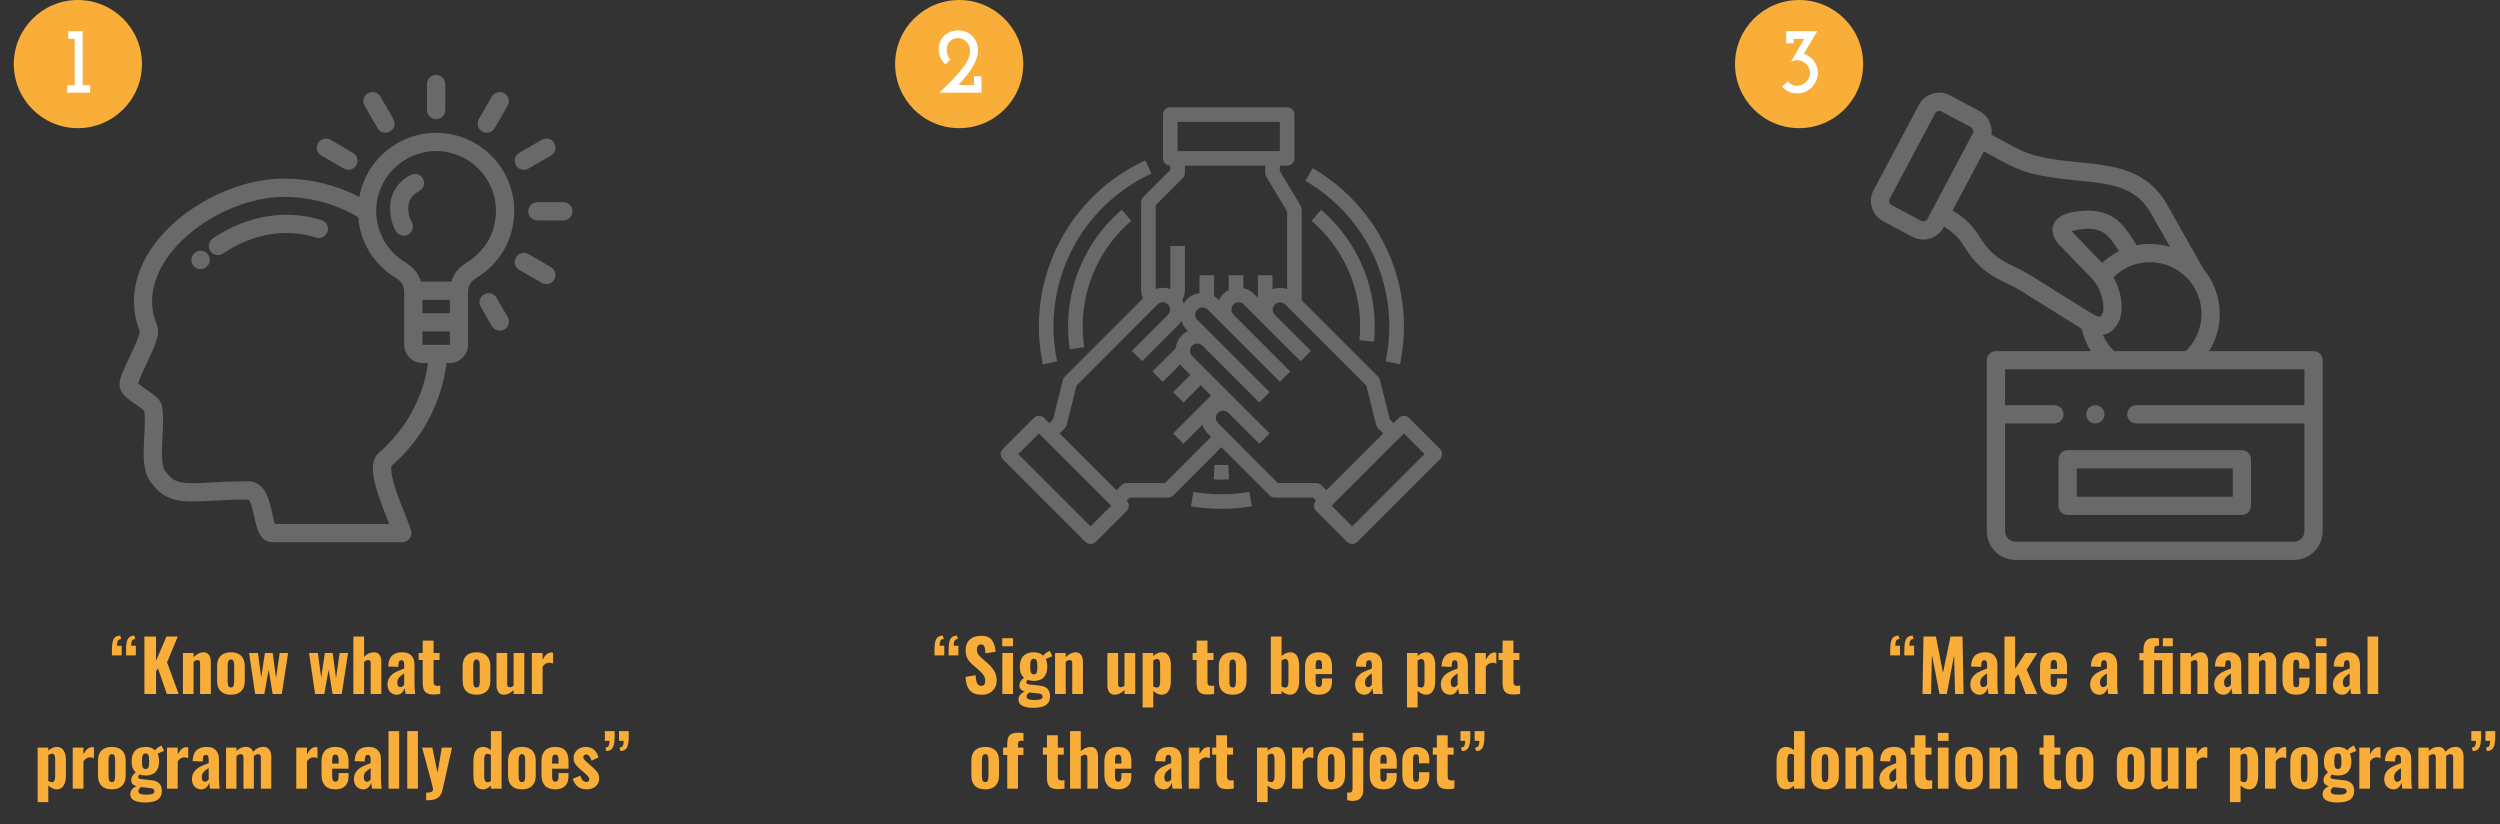 <svg width="1268" height="418" viewBox="0 0 1268 418" fill="none" xmlns="http://www.w3.org/2000/svg">
<rect x="0" y="0" width="1268" height="418" fill="#333333" stroke="none"/>
<path d="M56.795 328.528C56.843 326.416 57.179 324.868 57.803 323.884C58.427 322.9 59.495 322.396 61.007 322.372L61.475 324.1C60.659 324.124 60.095 324.424 59.783 325C59.495 325.552 59.351 326.392 59.351 327.52H61.727V332.416H56.759L56.795 328.528ZM63.959 328.528C64.007 326.416 64.343 324.868 64.967 323.884C65.591 322.9 66.659 322.396 68.171 322.372L68.639 324.1C67.823 324.124 67.259 324.424 66.947 325C66.659 325.552 66.515 326.392 66.515 327.52H68.891V332.416H63.923L63.959 328.528ZM73.243 322.84H79.147V335.152L84.439 322.84H90.199L84.727 335.944L90.631 352H84.619L80.119 338.968L79.147 340.552V352H73.243V322.84ZM92.782 331.192H98.182V333.28C99.862 331.648 101.542 330.832 103.222 330.832C104.422 330.832 105.334 331.276 105.958 332.164C106.606 333.052 106.93 334.192 106.93 335.584V352H101.494V336.448C101.494 335.872 101.398 335.452 101.206 335.188C101.014 334.9 100.69 334.756 100.234 334.756C99.682 334.756 98.998 335.044 98.182 335.62V352H92.782V331.192ZM117.124 352.36C114.868 352.36 113.128 351.76 111.904 350.56C110.704 349.36 110.104 347.62 110.104 345.34V337.852C110.104 335.572 110.704 333.832 111.904 332.632C113.128 331.432 114.868 330.832 117.124 330.832C119.38 330.832 121.108 331.432 122.308 332.632C123.532 333.832 124.144 335.572 124.144 337.852V345.34C124.144 347.62 123.532 349.36 122.308 350.56C121.108 351.76 119.38 352.36 117.124 352.36ZM117.16 348.688C117.784 348.688 118.204 348.448 118.42 347.968C118.66 347.464 118.78 346.72 118.78 345.736V337.492C118.78 336.508 118.66 335.764 118.42 335.26C118.204 334.756 117.784 334.504 117.16 334.504C116.512 334.504 116.068 334.768 115.828 335.296C115.588 335.8 115.468 336.532 115.468 337.492V345.736C115.468 346.696 115.588 347.428 115.828 347.932C116.068 348.436 116.512 348.688 117.16 348.688ZM126.332 331.192H130.832L132.488 343.756L134.36 331.192H138.32L140.012 343.936L141.848 331.192H146.132L142.928 352H138.284L136.268 339.652L134.072 352H129.428L126.332 331.192ZM156.742 331.192H161.242L162.898 343.756L164.77 331.192H168.73L170.422 343.936L172.258 331.192H176.542L173.338 352H168.694L166.678 339.652L164.482 352H159.838L156.742 331.192ZM179.232 322.84H184.668V333.1C186.18 331.588 187.884 330.832 189.78 330.832C190.956 330.832 191.856 331.276 192.48 332.164C193.104 333.052 193.416 334.192 193.416 335.584V352H188.016V336.448C188.016 335.872 187.92 335.452 187.728 335.188C187.536 334.9 187.212 334.756 186.756 334.756C186.156 334.756 185.46 335.056 184.668 335.656V352H179.232V322.84ZM201.232 352.36C200.272 352.36 199.432 352.12 198.712 351.64C197.992 351.16 197.44 350.536 197.056 349.768C196.696 348.976 196.516 348.16 196.516 347.32C196.516 345.712 196.912 344.392 197.704 343.36C198.496 342.328 199.444 341.524 200.548 340.948C201.676 340.372 203.164 339.748 205.012 339.076V337.132C205.012 336.388 204.904 335.824 204.688 335.44C204.496 335.056 204.136 334.864 203.608 334.864C203.08 334.864 202.708 335.032 202.492 335.368C202.276 335.704 202.144 336.184 202.096 336.808L201.988 338.248L196.876 338.032C196.972 335.56 197.608 333.748 198.784 332.596C199.96 331.42 201.724 330.832 204.076 330.832C206.116 330.832 207.652 331.396 208.684 332.524C209.716 333.652 210.232 335.2 210.232 337.168V346.852C210.232 348.484 210.352 350.2 210.592 352H205.732C205.636 351.304 205.48 350.308 205.264 349.012C204.976 349.972 204.484 350.776 203.788 351.424C203.116 352.048 202.264 352.36 201.232 352.36ZM203.176 348.508C203.536 348.508 203.872 348.388 204.184 348.148C204.52 347.908 204.796 347.632 205.012 347.32V341.596C203.884 342.244 203.02 342.916 202.42 343.612C201.82 344.308 201.52 345.16 201.52 346.168C201.52 346.912 201.664 347.488 201.952 347.896C202.24 348.304 202.648 348.508 203.176 348.508ZM219.948 352.252C217.86 352.252 216.408 351.784 215.592 350.848C214.8 349.912 214.404 348.484 214.404 346.564V334.756H212.352V331.192H214.404V324.928H219.912V331.192H222.936V334.756H219.912V346.024C219.912 347.248 220.524 347.86 221.748 347.86C222.396 347.86 222.912 347.812 223.296 347.716V351.964C222.024 352.156 220.908 352.252 219.948 352.252ZM241.683 352.36C239.427 352.36 237.687 351.76 236.463 350.56C235.263 349.36 234.663 347.62 234.663 345.34V337.852C234.663 335.572 235.263 333.832 236.463 332.632C237.687 331.432 239.427 330.832 241.683 330.832C243.939 330.832 245.667 331.432 246.867 332.632C248.091 333.832 248.703 335.572 248.703 337.852V345.34C248.703 347.62 248.091 349.36 246.867 350.56C245.667 351.76 243.939 352.36 241.683 352.36ZM241.719 348.688C242.343 348.688 242.763 348.448 242.979 347.968C243.219 347.464 243.339 346.72 243.339 345.736V337.492C243.339 336.508 243.219 335.764 242.979 335.26C242.763 334.756 242.343 334.504 241.719 334.504C241.071 334.504 240.627 334.768 240.387 335.296C240.147 335.8 240.027 336.532 240.027 337.492V345.736C240.027 346.696 240.147 347.428 240.387 347.932C240.627 348.436 241.071 348.688 241.719 348.688ZM255.532 352.36C254.332 352.36 253.408 351.916 252.76 351.028C252.136 350.14 251.824 349 251.824 347.608V331.192H257.26V346.852C257.26 347.428 257.356 347.86 257.548 348.148C257.764 348.436 258.112 348.58 258.592 348.58C259.096 348.58 259.732 348.316 260.5 347.788V331.192H265.936V352H260.5V350.056C258.844 351.592 257.188 352.36 255.532 352.36ZM269.76 331.192H275.196V334.54C275.916 333.292 276.612 332.38 277.284 331.804C277.98 331.228 278.784 330.94 279.696 330.94C279.912 330.94 280.188 330.964 280.524 331.012V336.556C279.9 336.268 279.252 336.124 278.58 336.124C277.26 336.124 276.132 336.796 275.196 338.14V352H269.76V331.192ZM19.095 379.192H24.495V380.74C25.887 379.468 27.363 378.832 28.923 378.832C30.483 378.856 31.623 379.492 32.343 380.74C33.063 381.988 33.423 383.524 33.423 385.348V393.484C33.423 395.548 33.027 397.216 32.235 398.488C31.443 399.736 30.279 400.36 28.743 400.36C27.375 400.36 25.959 399.712 24.495 398.416V406.84H19.095V379.192ZM26.331 396.724C27.435 396.724 27.987 395.716 27.987 393.7V384.988C27.987 383.164 27.447 382.252 26.367 382.252C25.791 382.252 25.167 382.516 24.495 383.044V396.112C25.143 396.52 25.755 396.724 26.331 396.724ZM36.885 379.192H42.321V382.54C43.041 381.292 43.737 380.38 44.409 379.804C45.105 379.228 45.909 378.94 46.821 378.94C47.037 378.94 47.313 378.964 47.649 379.012V384.556C47.025 384.268 46.377 384.124 45.705 384.124C44.385 384.124 43.257 384.796 42.321 386.14V400H36.885V379.192ZM56.726 400.36C54.47 400.36 52.73 399.76 51.506 398.56C50.306 397.36 49.706 395.62 49.706 393.34V385.852C49.706 383.572 50.306 381.832 51.506 380.632C52.73 379.432 54.47 378.832 56.726 378.832C58.982 378.832 60.71 379.432 61.91 380.632C63.134 381.832 63.746 383.572 63.746 385.852V393.34C63.746 395.62 63.134 397.36 61.91 398.56C60.71 399.76 58.982 400.36 56.726 400.36ZM56.762 396.688C57.386 396.688 57.806 396.448 58.022 395.968C58.262 395.464 58.382 394.72 58.382 393.736V385.492C58.382 384.508 58.262 383.764 58.022 383.26C57.806 382.756 57.386 382.504 56.762 382.504C56.114 382.504 55.67 382.768 55.43 383.296C55.19 383.8 55.07 384.532 55.07 385.492V393.736C55.07 394.696 55.19 395.428 55.43 395.932C55.67 396.436 56.114 396.688 56.762 396.688ZM73.527 407.02C71.223 407.02 69.399 406.672 68.055 405.976C66.735 405.28 66.075 404.248 66.075 402.88C66.075 401.056 67.143 399.676 69.279 398.74C67.455 398.26 66.543 397.24 66.543 395.68C66.543 394.912 66.723 394.228 67.083 393.628C67.467 393.028 68.055 392.38 68.847 391.684C68.151 391.084 67.623 390.34 67.263 389.452C66.927 388.54 66.759 387.436 66.759 386.14C66.759 383.764 67.359 381.952 68.559 380.704C69.783 379.456 71.547 378.832 73.851 378.832C75.987 378.832 77.583 379.432 78.639 380.632C78.879 380.224 79.227 379.828 79.683 379.444C80.139 379.06 80.655 378.736 81.231 378.472L81.951 378.112L83.247 380.848C82.887 380.968 82.347 381.184 81.627 381.496C80.907 381.784 80.343 382.048 79.935 382.288C80.175 382.792 80.355 383.392 80.475 384.088C80.619 384.784 80.691 385.48 80.691 386.176C80.691 388.456 80.115 390.22 78.963 391.468C77.835 392.716 76.131 393.34 73.851 393.34C72.651 393.34 71.583 393.172 70.647 392.836C70.263 393.316 70.071 393.76 70.071 394.168C70.071 394.456 70.215 394.684 70.503 394.852C70.791 395.02 71.283 395.14 71.979 395.212L76.983 395.752C80.391 396.136 82.095 397.924 82.095 401.116C82.095 403.108 81.411 404.584 80.043 405.544C78.699 406.528 76.527 407.02 73.527 407.02ZM73.851 390.028C74.571 390.028 75.051 389.752 75.291 389.2C75.531 388.624 75.651 387.604 75.651 386.14C75.651 384.652 75.531 383.62 75.291 383.044C75.051 382.444 74.571 382.144 73.851 382.144C73.131 382.144 72.639 382.444 72.375 383.044C72.135 383.644 72.015 384.676 72.015 386.14C72.015 387.532 72.135 388.528 72.375 389.128C72.639 389.728 73.131 390.028 73.851 390.028ZM74.211 403.06C75.603 403.06 76.623 402.928 77.271 402.664C77.943 402.424 78.279 401.98 78.279 401.332C78.279 400.78 78.063 400.372 77.631 400.108C77.199 399.868 76.395 399.7 75.219 399.604L71.475 399.208C71.067 399.568 70.743 399.904 70.503 400.216C70.287 400.552 70.179 400.912 70.179 401.296C70.179 401.896 70.491 402.34 71.115 402.628C71.739 402.916 72.771 403.06 74.211 403.06ZM84.698 379.192H90.134V382.54C90.854 381.292 91.55 380.38 92.222 379.804C92.918 379.228 93.722 378.94 94.634 378.94C94.85 378.94 95.126 378.964 95.462 379.012V384.556C94.838 384.268 94.19 384.124 93.518 384.124C92.198 384.124 91.07 384.796 90.134 386.14V400H84.698V379.192ZM102.056 400.36C101.096 400.36 100.256 400.12 99.536 399.64C98.816 399.16 98.264 398.536 97.88 397.768C97.52 396.976 97.34 396.16 97.34 395.32C97.34 393.712 97.736 392.392 98.528 391.36C99.32 390.328 100.268 389.524 101.372 388.948C102.5 388.372 103.988 387.748 105.836 387.076V385.132C105.836 384.388 105.728 383.824 105.512 383.44C105.32 383.056 104.96 382.864 104.432 382.864C103.904 382.864 103.532 383.032 103.316 383.368C103.1 383.704 102.968 384.184 102.92 384.808L102.812 386.248L97.7 386.032C97.796 383.56 98.432 381.748 99.608 380.596C100.784 379.42 102.548 378.832 104.9 378.832C106.94 378.832 108.476 379.396 109.508 380.524C110.54 381.652 111.056 383.2 111.056 385.168V394.852C111.056 396.484 111.176 398.2 111.416 400H106.556C106.46 399.304 106.304 398.308 106.088 397.012C105.8 397.972 105.308 398.776 104.612 399.424C103.94 400.048 103.088 400.36 102.056 400.36ZM104 396.508C104.36 396.508 104.696 396.388 105.008 396.148C105.344 395.908 105.62 395.632 105.836 395.32V389.596C104.708 390.244 103.844 390.916 103.244 391.612C102.644 392.308 102.344 393.16 102.344 394.168C102.344 394.912 102.488 395.488 102.776 395.896C103.064 396.304 103.472 396.508 104 396.508ZM114.649 379.192H119.941V380.92C121.333 379.504 122.965 378.796 124.837 378.796C125.653 378.796 126.361 379.012 126.961 379.444C127.585 379.852 128.053 380.476 128.365 381.316C129.853 379.636 131.617 378.796 133.657 378.796C134.857 378.796 135.805 379.24 136.501 380.128C137.221 380.992 137.581 382.216 137.581 383.8V400H132.325V384.34C132.325 383.668 132.205 383.2 131.965 382.936C131.749 382.648 131.413 382.504 130.957 382.504C130.645 382.504 130.285 382.588 129.877 382.756C129.493 382.924 129.121 383.164 128.761 383.476V383.8V400H123.505V384.34C123.505 383.668 123.385 383.2 123.145 382.936C122.929 382.648 122.593 382.504 122.137 382.504C121.825 382.504 121.465 382.588 121.057 382.756C120.673 382.924 120.301 383.164 119.941 383.476V400H114.649V379.192ZM150.264 379.192H155.7V382.54C156.42 381.292 157.116 380.38 157.788 379.804C158.484 379.228 159.288 378.94 160.2 378.94C160.416 378.94 160.692 378.964 161.028 379.012V384.556C160.404 384.268 159.756 384.124 159.084 384.124C157.764 384.124 156.636 384.796 155.7 386.14V400H150.264V379.192ZM170.069 400.36C167.789 400.36 166.049 399.736 164.849 398.488C163.673 397.24 163.085 395.44 163.085 393.088V386.104C163.085 383.752 163.685 381.952 164.885 380.704C166.085 379.456 167.813 378.832 170.069 378.832C172.397 378.832 174.101 379.456 175.181 380.704C176.261 381.952 176.801 383.8 176.801 386.248V389.884H168.485V393.916C168.485 394.804 168.617 395.452 168.881 395.86C169.169 396.268 169.577 396.472 170.105 396.472C171.185 396.472 171.725 395.692 171.725 394.132V392.116H176.765V393.916C176.765 396.004 176.189 397.6 175.037 398.704C173.885 399.808 172.229 400.36 170.069 400.36ZM171.725 387.292V385.276C171.725 384.364 171.593 383.716 171.329 383.332C171.065 382.924 170.645 382.72 170.069 382.72C169.517 382.72 169.109 382.936 168.845 383.368C168.605 383.8 168.485 384.568 168.485 385.672V387.292H171.725ZM184.216 400.36C183.256 400.36 182.416 400.12 181.696 399.64C180.976 399.16 180.424 398.536 180.04 397.768C179.68 396.976 179.5 396.16 179.5 395.32C179.5 393.712 179.896 392.392 180.688 391.36C181.48 390.328 182.428 389.524 183.532 388.948C184.66 388.372 186.148 387.748 187.996 387.076V385.132C187.996 384.388 187.888 383.824 187.672 383.44C187.48 383.056 187.12 382.864 186.592 382.864C186.064 382.864 185.692 383.032 185.476 383.368C185.26 383.704 185.128 384.184 185.08 384.808L184.972 386.248L179.86 386.032C179.956 383.56 180.592 381.748 181.768 380.596C182.944 379.42 184.708 378.832 187.06 378.832C189.1 378.832 190.636 379.396 191.668 380.524C192.7 381.652 193.216 383.2 193.216 385.168V394.852C193.216 396.484 193.336 398.2 193.576 400H188.716C188.62 399.304 188.464 398.308 188.248 397.012C187.96 397.972 187.468 398.776 186.772 399.424C186.1 400.048 185.248 400.36 184.216 400.36ZM186.16 396.508C186.52 396.508 186.856 396.388 187.168 396.148C187.504 395.908 187.78 395.632 187.996 395.32V389.596C186.868 390.244 186.004 390.916 185.404 391.612C184.804 392.308 184.504 393.16 184.504 394.168C184.504 394.912 184.648 395.488 184.936 395.896C185.224 396.304 185.632 396.508 186.16 396.508ZM197.062 370.84H202.462V400H197.062V370.84ZM206.554 370.84H211.954V400H206.554V370.84ZM216.154 402.052C217.378 402.052 218.254 401.92 218.782 401.656C219.334 401.416 219.61 400.972 219.61 400.324C219.61 400.012 219.526 399.52 219.358 398.848C219.214 398.176 219.046 397.48 218.854 396.76L214.102 379.192H219.286L221.914 391.972L224.074 379.192H229.258L224.434 400.648C224.002 402.568 223.198 403.912 222.022 404.68C220.846 405.472 219.274 405.868 217.306 405.868H216.154V402.052ZM245.01 400.36C241.746 400.36 240.114 398.068 240.114 393.484V385.852C240.114 383.716 240.522 382.012 241.338 380.74C242.154 379.468 243.378 378.832 245.01 378.832C246.378 378.832 247.698 379.384 248.97 380.488V370.84H254.406V400H248.97V398.452C247.698 399.724 246.378 400.36 245.01 400.36ZM247.242 396.76C247.77 396.76 248.346 396.556 248.97 396.148V382.9C248.346 382.54 247.77 382.36 247.242 382.36C246.666 382.36 246.246 382.612 245.982 383.116C245.718 383.596 245.586 384.244 245.586 385.06V393.88C245.586 395.8 246.138 396.76 247.242 396.76ZM264.71 400.36C262.454 400.36 260.714 399.76 259.49 398.56C258.29 397.36 257.69 395.62 257.69 393.34V385.852C257.69 383.572 258.29 381.832 259.49 380.632C260.714 379.432 262.454 378.832 264.71 378.832C266.966 378.832 268.694 379.432 269.894 380.632C271.118 381.832 271.73 383.572 271.73 385.852V393.34C271.73 395.62 271.118 397.36 269.894 398.56C268.694 399.76 266.966 400.36 264.71 400.36ZM264.746 396.688C265.37 396.688 265.79 396.448 266.006 395.968C266.246 395.464 266.366 394.72 266.366 393.736V385.492C266.366 384.508 266.246 383.764 266.006 383.26C265.79 382.756 265.37 382.504 264.746 382.504C264.098 382.504 263.654 382.768 263.414 383.296C263.174 383.8 263.054 384.532 263.054 385.492V393.736C263.054 394.696 263.174 395.428 263.414 395.932C263.654 396.436 264.098 396.688 264.746 396.688ZM281.619 400.36C279.339 400.36 277.599 399.736 276.399 398.488C275.223 397.24 274.635 395.44 274.635 393.088V386.104C274.635 383.752 275.235 381.952 276.435 380.704C277.635 379.456 279.363 378.832 281.619 378.832C283.947 378.832 285.651 379.456 286.731 380.704C287.811 381.952 288.351 383.8 288.351 386.248V389.884H280.035V393.916C280.035 394.804 280.167 395.452 280.431 395.86C280.719 396.268 281.127 396.472 281.655 396.472C282.735 396.472 283.275 395.692 283.275 394.132V392.116H288.315V393.916C288.315 396.004 287.739 397.6 286.587 398.704C285.435 399.808 283.779 400.36 281.619 400.36ZM283.275 387.292V385.276C283.275 384.364 283.143 383.716 282.879 383.332C282.615 382.924 282.195 382.72 281.619 382.72C281.067 382.72 280.659 382.936 280.395 383.368C280.155 383.8 280.035 384.568 280.035 385.672V387.292H283.275ZM297.639 400.36C295.839 400.36 294.351 399.928 293.175 399.064C291.999 398.176 291.099 396.82 290.475 394.996L294.291 393.412C295.011 395.548 296.031 396.616 297.351 396.616C297.855 396.616 298.227 396.508 298.467 396.292C298.731 396.052 298.863 395.728 298.863 395.32C298.863 394.768 298.683 394.276 298.323 393.844C297.987 393.412 297.303 392.752 296.271 391.864L294.327 390.208C293.175 389.224 292.323 388.312 291.771 387.472C291.219 386.632 290.943 385.624 290.943 384.448C290.943 383.344 291.219 382.372 291.771 381.532C292.323 380.668 293.067 380.008 294.003 379.552C294.963 379.072 296.007 378.832 297.135 378.832C298.815 378.832 300.195 379.312 301.275 380.272C302.379 381.208 303.135 382.528 303.543 384.232L300.015 385.816C299.799 384.952 299.451 384.22 298.971 383.62C298.491 382.996 297.927 382.684 297.279 382.684C296.847 382.684 296.499 382.816 296.235 383.08C295.971 383.32 295.839 383.644 295.839 384.052C295.839 384.46 296.043 384.904 296.451 385.384C296.859 385.84 297.495 386.44 298.359 387.184L300.303 388.912C301.431 389.872 302.307 390.796 302.931 391.684C303.579 392.572 303.903 393.604 303.903 394.78C303.903 395.932 303.615 396.928 303.039 397.768C302.487 398.608 301.731 399.256 300.771 399.712C299.811 400.144 298.767 400.36 297.639 400.36ZM307.038 379.156C307.854 379.132 308.406 378.844 308.694 378.292C309.006 377.74 309.162 376.9 309.162 375.772H306.786V370.84H311.754L311.718 374.728C311.646 376.864 311.298 378.424 310.674 379.408C310.074 380.392 309.018 380.896 307.506 380.92L307.038 379.156ZM314.202 379.156C315.018 379.132 315.57 378.844 315.858 378.292C316.17 377.74 316.326 376.9 316.326 375.772H313.95V370.84H318.918L318.882 374.728C318.81 376.864 318.462 378.424 317.838 379.408C317.238 380.392 316.182 380.896 314.67 380.92L314.202 379.156Z" fill="#F8AE39"/>
<path d="M474.004 328.528C474.052 326.416 474.388 324.868 475.012 323.884C475.636 322.9 476.704 322.396 478.216 322.372L478.684 324.1C477.868 324.124 477.304 324.424 476.992 325C476.704 325.552 476.56 326.392 476.56 327.52H478.936V332.416H473.968L474.004 328.528ZM481.168 328.528C481.216 326.416 481.552 324.868 482.176 323.884C482.8 322.9 483.868 322.396 485.38 322.372L485.848 324.1C485.032 324.124 484.468 324.424 484.156 325C483.868 325.552 483.724 326.392 483.724 327.52H486.1V332.416H481.132L481.168 328.528ZM497.976 352.396C495.288 352.396 493.272 351.664 491.928 350.2C490.584 348.712 489.852 346.42 489.732 343.324L494.844 342.46C494.892 344.308 495.144 345.676 495.6 346.564C496.08 347.428 496.788 347.86 497.724 347.86C498.42 347.86 498.924 347.644 499.236 347.212C499.548 346.756 499.704 346.18 499.704 345.484C499.704 344.332 499.44 343.36 498.912 342.568C498.408 341.752 497.604 340.864 496.5 339.904L493.476 337.276C492.276 336.268 491.352 335.188 490.704 334.036C490.08 332.884 489.768 331.504 489.768 329.896C489.768 327.52 490.464 325.696 491.856 324.424C493.272 323.128 495.216 322.48 497.688 322.48C500.328 322.48 502.164 323.248 503.196 324.784C504.228 326.296 504.816 328.228 504.96 330.58L499.812 331.336C499.764 329.8 499.584 328.672 499.272 327.952C498.984 327.208 498.396 326.836 497.508 326.836C496.86 326.836 496.356 327.088 495.996 327.592C495.636 328.072 495.456 328.648 495.456 329.32C495.456 330.28 495.66 331.096 496.068 331.768C496.5 332.416 497.172 333.136 498.084 333.928L501.036 336.52C502.428 337.744 503.52 339.04 504.312 340.408C505.104 341.752 505.5 343.336 505.5 345.16C505.5 346.552 505.188 347.8 504.564 348.904C503.94 349.984 503.052 350.836 501.9 351.46C500.772 352.084 499.464 352.396 497.976 352.396ZM508.34 323.704H513.812V327.772H508.34V323.704ZM508.376 331.192H513.812V352H508.376V331.192ZM524.029 359.02C521.725 359.02 519.901 358.672 518.557 357.976C517.237 357.28 516.577 356.248 516.577 354.88C516.577 353.056 517.645 351.676 519.781 350.74C517.957 350.26 517.045 349.24 517.045 347.68C517.045 346.912 517.225 346.228 517.585 345.628C517.969 345.028 518.557 344.38 519.349 343.684C518.653 343.084 518.125 342.34 517.765 341.452C517.429 340.54 517.261 339.436 517.261 338.14C517.261 335.764 517.861 333.952 519.061 332.704C520.285 331.456 522.049 330.832 524.353 330.832C526.489 330.832 528.085 331.432 529.141 332.632C529.381 332.224 529.729 331.828 530.185 331.444C530.641 331.06 531.157 330.736 531.733 330.472L532.453 330.112L533.749 332.848C533.389 332.968 532.849 333.184 532.129 333.496C531.409 333.784 530.845 334.048 530.437 334.288C530.677 334.792 530.857 335.392 530.977 336.088C531.121 336.784 531.193 337.48 531.193 338.176C531.193 340.456 530.617 342.22 529.465 343.468C528.337 344.716 526.633 345.34 524.353 345.34C523.153 345.34 522.085 345.172 521.149 344.836C520.765 345.316 520.573 345.76 520.573 346.168C520.573 346.456 520.717 346.684 521.005 346.852C521.293 347.02 521.785 347.14 522.481 347.212L527.485 347.752C530.893 348.136 532.597 349.924 532.597 353.116C532.597 355.108 531.913 356.584 530.545 357.544C529.201 358.528 527.029 359.02 524.029 359.02ZM524.353 342.028C525.073 342.028 525.553 341.752 525.793 341.2C526.033 340.624 526.153 339.604 526.153 338.14C526.153 336.652 526.033 335.62 525.793 335.044C525.553 334.444 525.073 334.144 524.353 334.144C523.633 334.144 523.141 334.444 522.877 335.044C522.637 335.644 522.517 336.676 522.517 338.14C522.517 339.532 522.637 340.528 522.877 341.128C523.141 341.728 523.633 342.028 524.353 342.028ZM524.713 355.06C526.105 355.06 527.125 354.928 527.773 354.664C528.445 354.424 528.781 353.98 528.781 353.332C528.781 352.78 528.565 352.372 528.133 352.108C527.701 351.868 526.897 351.7 525.721 351.604L521.977 351.208C521.569 351.568 521.245 351.904 521.005 352.216C520.789 352.552 520.681 352.912 520.681 353.296C520.681 353.896 520.993 354.34 521.617 354.628C522.241 354.916 523.273 355.06 524.713 355.06ZM535.128 331.192H540.528V333.28C542.208 331.648 543.888 330.832 545.568 330.832C546.768 330.832 547.68 331.276 548.304 332.164C548.952 333.052 549.276 334.192 549.276 335.584V352H543.84V336.448C543.84 335.872 543.744 335.452 543.552 335.188C543.36 334.9 543.036 334.756 542.58 334.756C542.028 334.756 541.344 335.044 540.528 335.62V352H535.128V331.192ZM565.374 352.36C564.174 352.36 563.25 351.916 562.602 351.028C561.978 350.14 561.666 349 561.666 347.608V331.192H567.102V346.852C567.102 347.428 567.198 347.86 567.39 348.148C567.606 348.436 567.954 348.58 568.434 348.58C568.938 348.58 569.574 348.316 570.342 347.788V331.192H575.778V352H570.342V350.056C568.686 351.592 567.03 352.36 565.374 352.36ZM579.53 331.192H584.93V332.74C586.322 331.468 587.798 330.832 589.358 330.832C590.918 330.856 592.058 331.492 592.778 332.74C593.498 333.988 593.858 335.524 593.858 337.348V345.484C593.858 347.548 593.462 349.216 592.67 350.488C591.878 351.736 590.714 352.36 589.178 352.36C587.81 352.36 586.394 351.712 584.93 350.416V358.84H579.53V331.192ZM586.766 348.724C587.87 348.724 588.422 347.716 588.422 345.7V336.988C588.422 335.164 587.882 334.252 586.802 334.252C586.226 334.252 585.602 334.516 584.93 335.044V348.112C585.578 348.52 586.19 348.724 586.766 348.724ZM612.477 352.252C610.389 352.252 608.937 351.784 608.121 350.848C607.329 349.912 606.933 348.484 606.933 346.564V334.756H604.881V331.192H606.933V324.928H612.441V331.192H615.465V334.756H612.441V346.024C612.441 347.248 613.053 347.86 614.277 347.86C614.925 347.86 615.441 347.812 615.825 347.716V351.964C614.553 352.156 613.437 352.252 612.477 352.252ZM625.212 352.36C622.956 352.36 621.216 351.76 619.992 350.56C618.792 349.36 618.192 347.62 618.192 345.34V337.852C618.192 335.572 618.792 333.832 619.992 332.632C621.216 331.432 622.956 330.832 625.212 330.832C627.468 330.832 629.196 331.432 630.396 332.632C631.62 333.832 632.232 335.572 632.232 337.852V345.34C632.232 347.62 631.62 349.36 630.396 350.56C629.196 351.76 627.468 352.36 625.212 352.36ZM625.248 348.688C625.872 348.688 626.292 348.448 626.508 347.968C626.748 347.464 626.868 346.72 626.868 345.736V337.492C626.868 336.508 626.748 335.764 626.508 335.26C626.292 334.756 625.872 334.504 625.248 334.504C624.6 334.504 624.156 334.768 623.916 335.296C623.676 335.8 623.556 336.532 623.556 337.492V345.736C623.556 346.696 623.676 347.428 623.916 347.932C624.156 348.436 624.6 348.688 625.248 348.688ZM654.253 352.36C652.861 352.36 651.445 351.724 650.005 350.452V352H644.569V322.84H650.005V332.74C651.397 331.468 652.873 330.832 654.433 330.832C655.993 330.832 657.133 331.468 657.853 332.74C658.573 333.988 658.933 335.524 658.933 337.348V345.484C658.933 347.548 658.537 349.216 657.745 350.488C656.953 351.736 655.789 352.36 654.253 352.36ZM651.877 348.724C652.477 348.724 652.897 348.46 653.137 347.932C653.377 347.38 653.497 346.636 653.497 345.7V336.988C653.497 335.164 652.969 334.252 651.913 334.252C651.289 334.252 650.653 334.516 650.005 335.044V348.076C650.605 348.508 651.229 348.724 651.877 348.724ZM668.875 352.36C666.595 352.36 664.855 351.736 663.655 350.488C662.479 349.24 661.891 347.44 661.891 345.088V338.104C661.891 335.752 662.491 333.952 663.691 332.704C664.891 331.456 666.619 330.832 668.875 330.832C671.203 330.832 672.907 331.456 673.987 332.704C675.067 333.952 675.607 335.8 675.607 338.248V341.884H667.291V345.916C667.291 346.804 667.423 347.452 667.687 347.86C667.975 348.268 668.383 348.472 668.911 348.472C669.991 348.472 670.531 347.692 670.531 346.132V344.116H675.571V345.916C675.571 348.004 674.995 349.6 673.843 350.704C672.691 351.808 671.035 352.36 668.875 352.36ZM670.531 339.292V337.276C670.531 336.364 670.399 335.716 670.135 335.332C669.871 334.924 669.451 334.72 668.875 334.72C668.323 334.72 667.915 334.936 667.651 335.368C667.411 335.8 667.291 336.568 667.291 337.672V339.292H670.531ZM692.023 352.36C691.063 352.36 690.223 352.12 689.503 351.64C688.783 351.16 688.231 350.536 687.847 349.768C687.487 348.976 687.307 348.16 687.307 347.32C687.307 345.712 687.703 344.392 688.495 343.36C689.287 342.328 690.235 341.524 691.339 340.948C692.467 340.372 693.955 339.748 695.803 339.076V337.132C695.803 336.388 695.695 335.824 695.479 335.44C695.287 335.056 694.927 334.864 694.399 334.864C693.871 334.864 693.499 335.032 693.283 335.368C693.067 335.704 692.935 336.184 692.887 336.808L692.779 338.248L687.667 338.032C687.763 335.56 688.399 333.748 689.575 332.596C690.751 331.42 692.515 330.832 694.867 330.832C696.907 330.832 698.443 331.396 699.475 332.524C700.507 333.652 701.023 335.2 701.023 337.168V346.852C701.023 348.484 701.143 350.2 701.383 352H696.523C696.427 351.304 696.271 350.308 696.055 349.012C695.767 349.972 695.275 350.776 694.579 351.424C693.907 352.048 693.055 352.36 692.023 352.36ZM693.967 348.508C694.327 348.508 694.663 348.388 694.975 348.148C695.311 347.908 695.587 347.632 695.803 347.32V341.596C694.675 342.244 693.811 342.916 693.211 343.612C692.611 344.308 692.311 345.16 692.311 346.168C692.311 346.912 692.455 347.488 692.743 347.896C693.031 348.304 693.439 348.508 693.967 348.508ZM713.616 331.192H719.016V332.74C720.408 331.468 721.884 330.832 723.444 330.832C725.004 330.856 726.144 331.492 726.864 332.74C727.584 333.988 727.944 335.524 727.944 337.348V345.484C727.944 347.548 727.548 349.216 726.756 350.488C725.964 351.736 724.8 352.36 723.264 352.36C721.896 352.36 720.48 351.712 719.016 350.416V358.84H713.616V331.192ZM720.852 348.724C721.956 348.724 722.508 347.716 722.508 345.7V336.988C722.508 335.164 721.968 334.252 720.888 334.252C720.312 334.252 719.688 334.516 719.016 335.044V348.112C719.664 348.52 720.276 348.724 720.852 348.724ZM735.511 352.36C734.551 352.36 733.711 352.12 732.991 351.64C732.271 351.16 731.719 350.536 731.335 349.768C730.975 348.976 730.795 348.16 730.795 347.32C730.795 345.712 731.191 344.392 731.983 343.36C732.775 342.328 733.723 341.524 734.827 340.948C735.955 340.372 737.443 339.748 739.291 339.076V337.132C739.291 336.388 739.183 335.824 738.967 335.44C738.775 335.056 738.415 334.864 737.887 334.864C737.359 334.864 736.987 335.032 736.771 335.368C736.555 335.704 736.423 336.184 736.375 336.808L736.267 338.248L731.155 338.032C731.251 335.56 731.887 333.748 733.063 332.596C734.239 331.42 736.003 330.832 738.355 330.832C740.395 330.832 741.931 331.396 742.963 332.524C743.995 333.652 744.511 335.2 744.511 337.168V346.852C744.511 348.484 744.631 350.2 744.871 352H740.011C739.915 351.304 739.759 350.308 739.543 349.012C739.255 349.972 738.763 350.776 738.067 351.424C737.395 352.048 736.543 352.36 735.511 352.36ZM737.455 348.508C737.815 348.508 738.151 348.388 738.463 348.148C738.799 347.908 739.075 347.632 739.291 347.32V341.596C738.163 342.244 737.299 342.916 736.699 343.612C736.099 344.308 735.799 345.16 735.799 346.168C735.799 346.912 735.943 347.488 736.231 347.896C736.519 348.304 736.927 348.508 737.455 348.508ZM748.176 331.192H753.612V334.54C754.332 333.292 755.028 332.38 755.7 331.804C756.396 331.228 757.2 330.94 758.112 330.94C758.328 330.94 758.604 330.964 758.94 331.012V336.556C758.316 336.268 757.668 336.124 756.996 336.124C755.676 336.124 754.548 336.796 753.612 338.14V352H748.176V331.192ZM767.657 352.252C765.569 352.252 764.117 351.784 763.301 350.848C762.509 349.912 762.113 348.484 762.113 346.564V334.756H760.061V331.192H762.113V324.928H767.621V331.192H770.645V334.756H767.621V346.024C767.621 347.248 768.233 347.86 769.457 347.86C770.105 347.86 770.621 347.812 771.005 347.716V351.964C769.733 352.156 768.617 352.252 767.657 352.252ZM499.687 400.36C497.431 400.36 495.691 399.76 494.467 398.56C493.267 397.36 492.667 395.62 492.667 393.34V385.852C492.667 383.572 493.267 381.832 494.467 380.632C495.691 379.432 497.431 378.832 499.687 378.832C501.943 378.832 503.671 379.432 504.871 380.632C506.095 381.832 506.707 383.572 506.707 385.852V393.34C506.707 395.62 506.095 397.36 504.871 398.56C503.671 399.76 501.943 400.36 499.687 400.36ZM499.723 396.688C500.347 396.688 500.767 396.448 500.983 395.968C501.223 395.464 501.343 394.72 501.343 393.736V385.492C501.343 384.508 501.223 383.764 500.983 383.26C500.767 382.756 500.347 382.504 499.723 382.504C499.075 382.504 498.631 382.768 498.391 383.296C498.151 383.8 498.031 384.532 498.031 385.492V393.736C498.031 394.696 498.151 395.428 498.391 395.932C498.631 396.436 499.075 396.688 499.723 396.688ZM510.872 382.9H508.784V379.192H510.872V377.752C510.872 376.36 511.004 375.232 511.268 374.368C511.532 373.504 512.048 372.832 512.816 372.352C513.608 371.872 514.772 371.632 516.308 371.632C517.292 371.632 518.216 371.692 519.08 371.812V375.844C518.48 375.724 518.048 375.664 517.784 375.664C516.8 375.664 516.308 376.276 516.308 377.5V379.192H519.08V382.9H516.308V400H510.872V382.9ZM536.557 400.252C534.469 400.252 533.017 399.784 532.201 398.848C531.409 397.912 531.013 396.484 531.013 394.564V382.756H528.961V379.192H531.013V372.928H536.521V379.192H539.545V382.756H536.521V394.024C536.521 395.248 537.133 395.86 538.357 395.86C539.005 395.86 539.521 395.812 539.905 395.716V399.964C538.633 400.156 537.517 400.252 536.557 400.252ZM542.74 370.84H548.176V381.1C549.688 379.588 551.392 378.832 553.288 378.832C554.464 378.832 555.364 379.276 555.988 380.164C556.612 381.052 556.924 382.192 556.924 383.584V400H551.524V384.448C551.524 383.872 551.428 383.452 551.236 383.188C551.044 382.9 550.72 382.756 550.264 382.756C549.664 382.756 548.968 383.056 548.176 383.656V400H542.74V370.84ZM567.115 400.36C564.835 400.36 563.095 399.736 561.895 398.488C560.719 397.24 560.131 395.44 560.131 393.088V386.104C560.131 383.752 560.731 381.952 561.931 380.704C563.131 379.456 564.859 378.832 567.115 378.832C569.443 378.832 571.147 379.456 572.227 380.704C573.307 381.952 573.847 383.8 573.847 386.248V389.884H565.531V393.916C565.531 394.804 565.663 395.452 565.927 395.86C566.215 396.268 566.623 396.472 567.151 396.472C568.231 396.472 568.771 395.692 568.771 394.132V392.116H573.811V393.916C573.811 396.004 573.235 397.6 572.083 398.704C570.931 399.808 569.275 400.36 567.115 400.36ZM568.771 387.292V385.276C568.771 384.364 568.639 383.716 568.375 383.332C568.111 382.924 567.691 382.72 567.115 382.72C566.563 382.72 566.155 382.936 565.891 383.368C565.651 383.8 565.531 384.568 565.531 385.672V387.292H568.771ZM590.263 400.36C589.303 400.36 588.463 400.12 587.743 399.64C587.023 399.16 586.471 398.536 586.087 397.768C585.727 396.976 585.547 396.16 585.547 395.32C585.547 393.712 585.943 392.392 586.735 391.36C587.527 390.328 588.475 389.524 589.579 388.948C590.707 388.372 592.195 387.748 594.043 387.076V385.132C594.043 384.388 593.935 383.824 593.719 383.44C593.527 383.056 593.167 382.864 592.639 382.864C592.111 382.864 591.739 383.032 591.523 383.368C591.307 383.704 591.175 384.184 591.127 384.808L591.019 386.248L585.907 386.032C586.003 383.56 586.639 381.748 587.815 380.596C588.991 379.42 590.755 378.832 593.107 378.832C595.147 378.832 596.683 379.396 597.715 380.524C598.747 381.652 599.263 383.2 599.263 385.168V394.852C599.263 396.484 599.383 398.2 599.623 400H594.763C594.667 399.304 594.511 398.308 594.295 397.012C594.007 397.972 593.515 398.776 592.819 399.424C592.147 400.048 591.295 400.36 590.263 400.36ZM592.207 396.508C592.567 396.508 592.903 396.388 593.215 396.148C593.551 395.908 593.827 395.632 594.043 395.32V389.596C592.915 390.244 592.051 390.916 591.451 391.612C590.851 392.308 590.551 393.16 590.551 394.168C590.551 394.912 590.695 395.488 590.983 395.896C591.271 396.304 591.679 396.508 592.207 396.508ZM602.928 379.192H608.364V382.54C609.084 381.292 609.78 380.38 610.452 379.804C611.148 379.228 611.952 378.94 612.864 378.94C613.08 378.94 613.356 378.964 613.692 379.012V384.556C613.068 384.268 612.42 384.124 611.748 384.124C610.428 384.124 609.3 384.796 608.364 386.14V400H602.928V379.192ZM622.409 400.252C620.321 400.252 618.869 399.784 618.053 398.848C617.261 397.912 616.865 396.484 616.865 394.564V382.756H614.813V379.192H616.865V372.928H622.373V379.192H625.397V382.756H622.373V394.024C622.373 395.248 622.985 395.86 624.209 395.86C624.857 395.86 625.373 395.812 625.757 395.716V399.964C624.485 400.156 623.369 400.252 622.409 400.252ZM637.556 379.192H642.956V380.74C644.348 379.468 645.824 378.832 647.384 378.832C648.944 378.856 650.084 379.492 650.804 380.74C651.524 381.988 651.884 383.524 651.884 385.348V393.484C651.884 395.548 651.488 397.216 650.696 398.488C649.904 399.736 648.74 400.36 647.204 400.36C645.836 400.36 644.42 399.712 642.956 398.416V406.84H637.556V379.192ZM644.792 396.724C645.896 396.724 646.448 395.716 646.448 393.7V384.988C646.448 383.164 645.908 382.252 644.828 382.252C644.252 382.252 643.628 382.516 642.956 383.044V396.112C643.604 396.52 644.216 396.724 644.792 396.724ZM655.346 379.192H660.782V382.54C661.502 381.292 662.198 380.38 662.87 379.804C663.566 379.228 664.37 378.94 665.282 378.94C665.498 378.94 665.774 378.964 666.11 379.012V384.556C665.486 384.268 664.838 384.124 664.166 384.124C662.846 384.124 661.718 384.796 660.782 386.14V400H655.346V379.192ZM675.187 400.36C672.931 400.36 671.191 399.76 669.967 398.56C668.767 397.36 668.167 395.62 668.167 393.34V385.852C668.167 383.572 668.767 381.832 669.967 380.632C671.191 379.432 672.931 378.832 675.187 378.832C677.443 378.832 679.171 379.432 680.371 380.632C681.595 381.832 682.207 383.572 682.207 385.852V393.34C682.207 395.62 681.595 397.36 680.371 398.56C679.171 399.76 677.443 400.36 675.187 400.36ZM675.223 396.688C675.847 396.688 676.267 396.448 676.483 395.968C676.723 395.464 676.843 394.72 676.843 393.736V385.492C676.843 384.508 676.723 383.764 676.483 383.26C676.267 382.756 675.847 382.504 675.223 382.504C674.575 382.504 674.131 382.768 673.891 383.296C673.651 383.8 673.531 384.532 673.531 385.492V393.736C673.531 394.696 673.651 395.428 673.891 395.932C674.131 396.436 674.575 396.688 675.223 396.688ZM686.012 371.704H691.484V375.772H686.012V371.704ZM686.156 406.228C685.1 406.228 684.14 406.084 683.276 405.796V401.908C683.924 401.98 684.272 402.016 684.32 402.016C685.448 402.016 686.012 401.38 686.012 400.108V379.192H691.448V400.756C691.448 402.436 690.992 403.768 690.08 404.752C689.168 405.736 687.86 406.228 686.156 406.228ZM701.694 400.36C699.414 400.36 697.674 399.736 696.474 398.488C695.298 397.24 694.71 395.44 694.71 393.088V386.104C694.71 383.752 695.31 381.952 696.51 380.704C697.71 379.456 699.438 378.832 701.694 378.832C704.022 378.832 705.726 379.456 706.806 380.704C707.886 381.952 708.426 383.8 708.426 386.248V389.884H700.11V393.916C700.11 394.804 700.242 395.452 700.506 395.86C700.794 396.268 701.202 396.472 701.73 396.472C702.81 396.472 703.35 395.692 703.35 394.132V392.116H708.39V393.916C708.39 396.004 707.814 397.6 706.662 398.704C705.51 399.808 703.854 400.36 701.694 400.36ZM703.35 387.292V385.276C703.35 384.364 703.218 383.716 702.954 383.332C702.69 382.924 702.27 382.72 701.694 382.72C701.142 382.72 700.734 382.936 700.47 383.368C700.23 383.8 700.11 384.568 700.11 385.672V387.292H703.35ZM718.181 400.36C715.901 400.36 714.173 399.724 712.997 398.452C711.821 397.18 711.233 395.392 711.233 393.088V386.068C711.233 383.74 711.821 381.952 712.997 380.704C714.173 379.456 715.901 378.832 718.181 378.832C720.413 378.832 722.093 379.36 723.221 380.416C724.373 381.472 724.949 383.056 724.949 385.168V387.148H719.729V385.024C719.729 384.112 719.609 383.488 719.369 383.152C719.129 382.792 718.745 382.612 718.217 382.612C717.641 382.612 717.233 382.828 716.993 383.26C716.777 383.692 716.669 384.448 716.669 385.528V393.736C716.669 394.816 716.789 395.56 717.029 395.968C717.293 396.376 717.689 396.58 718.217 396.58C718.769 396.58 719.153 396.388 719.369 396.004C719.609 395.62 719.729 395.008 719.729 394.168V391.648H724.949V393.952C724.949 396.04 724.373 397.636 723.221 398.74C722.069 399.82 720.389 400.36 718.181 400.36ZM734.311 400.252C732.223 400.252 730.771 399.784 729.955 398.848C729.163 397.912 728.767 396.484 728.767 394.564V382.756H726.715V379.192H728.767V372.928H734.275V379.192H737.299V382.756H734.275V394.024C734.275 395.248 734.887 395.86 736.111 395.86C736.759 395.86 737.275 395.812 737.659 395.716V399.964C736.387 400.156 735.271 400.252 734.311 400.252ZM741.034 379.156C741.85 379.132 742.402 378.844 742.69 378.292C743.002 377.74 743.158 376.9 743.158 375.772H740.782V370.84H745.75L745.714 374.728C745.642 376.864 745.294 378.424 744.67 379.408C744.07 380.392 743.014 380.896 741.502 380.92L741.034 379.156ZM748.198 379.156C749.014 379.132 749.566 378.844 749.854 378.292C750.166 377.74 750.322 376.9 750.322 375.772H747.946V370.84H752.914L752.878 374.728C752.806 376.864 752.458 378.424 751.834 379.408C751.234 380.392 750.178 380.896 748.666 380.92L748.198 379.156Z" fill="#F8AE39"/>
<path d="M958.745 328.528C958.793 326.416 959.129 324.868 959.753 323.884C960.377 322.9 961.445 322.396 962.957 322.372L963.425 324.1C962.609 324.124 962.045 324.424 961.733 325C961.445 325.552 961.301 326.392 961.301 327.52H963.677V332.416H958.709L958.745 328.528ZM965.909 328.528C965.957 326.416 966.293 324.868 966.917 323.884C967.541 322.9 968.609 322.396 970.121 322.372L970.589 324.1C969.773 324.124 969.209 324.424 968.897 325C968.609 325.552 968.465 326.392 968.465 327.52H970.841V332.416H965.873L965.909 328.528ZM975.588 322.84H981.888L985.488 341.236L989.304 322.84H995.388L995.928 352H991.608L991.14 332.2L987.396 352H983.724L979.872 332.092L979.44 352H975.084L975.588 322.84ZM1004.08 352.36C1003.12 352.36 1002.28 352.12 1001.56 351.64C1000.84 351.16 1000.28 350.536 999.899 349.768C999.539 348.976 999.359 348.16 999.359 347.32C999.359 345.712 999.755 344.392 1000.55 343.36C1001.34 342.328 1002.29 341.524 1003.39 340.948C1004.52 340.372 1006.01 339.748 1007.86 339.076V337.132C1007.86 336.388 1007.75 335.824 1007.53 335.44C1007.34 335.056 1006.98 334.864 1006.45 334.864C1005.92 334.864 1005.55 335.032 1005.34 335.368C1005.12 335.704 1004.99 336.184 1004.94 336.808L1004.83 338.248L999.719 338.032C999.815 335.56 1000.45 333.748 1001.63 332.596C1002.8 331.42 1004.57 330.832 1006.92 330.832C1008.96 330.832 1010.5 331.396 1011.53 332.524C1012.56 333.652 1013.08 335.2 1013.08 337.168V346.852C1013.08 348.484 1013.2 350.2 1013.44 352H1008.58C1008.48 351.304 1008.32 350.308 1008.11 349.012C1007.82 349.972 1007.33 350.776 1006.63 351.424C1005.96 352.048 1005.11 352.36 1004.08 352.36ZM1006.02 348.508C1006.38 348.508 1006.72 348.388 1007.03 348.148C1007.36 347.908 1007.64 347.632 1007.86 347.32V341.596C1006.73 342.244 1005.86 342.916 1005.26 343.612C1004.66 344.308 1004.36 345.16 1004.36 346.168C1004.36 346.912 1004.51 347.488 1004.8 347.896C1005.08 348.304 1005.49 348.508 1006.02 348.508ZM1016.67 322.84H1022.07V339.256L1027.29 331.192H1033.34L1027.94 339.652L1033.26 352H1027.4L1023.69 341.92L1022.07 344.08V352H1016.67V322.84ZM1041.68 352.36C1039.4 352.36 1037.66 351.736 1036.46 350.488C1035.28 349.24 1034.69 347.44 1034.69 345.088V338.104C1034.69 335.752 1035.29 333.952 1036.49 332.704C1037.69 331.456 1039.42 330.832 1041.68 330.832C1044.01 330.832 1045.71 331.456 1046.79 332.704C1047.87 333.952 1048.41 335.8 1048.41 338.248V341.884H1040.09V345.916C1040.09 346.804 1040.23 347.452 1040.49 347.86C1040.78 348.268 1041.19 348.472 1041.71 348.472C1042.79 348.472 1043.33 347.692 1043.33 346.132V344.116H1048.37V345.916C1048.37 348.004 1047.8 349.6 1046.65 350.704C1045.49 351.808 1043.84 352.36 1041.68 352.36ZM1043.33 339.292V337.276C1043.33 336.364 1043.2 335.716 1042.94 335.332C1042.67 334.924 1042.25 334.72 1041.68 334.72C1041.13 334.72 1040.72 334.936 1040.45 335.368C1040.21 335.8 1040.09 336.568 1040.09 337.672V339.292H1043.33ZM1064.83 352.36C1063.87 352.36 1063.03 352.12 1062.31 351.64C1061.59 351.16 1061.03 350.536 1060.65 349.768C1060.29 348.976 1060.11 348.16 1060.11 347.32C1060.11 345.712 1060.51 344.392 1061.3 343.36C1062.09 342.328 1063.04 341.524 1064.14 340.948C1065.27 340.372 1066.76 339.748 1068.61 339.076V337.132C1068.61 336.388 1068.5 335.824 1068.28 335.44C1068.09 335.056 1067.73 334.864 1067.2 334.864C1066.67 334.864 1066.3 335.032 1066.09 335.368C1065.87 335.704 1065.74 336.184 1065.69 336.808L1065.58 338.248L1060.47 338.032C1060.57 335.56 1061.2 333.748 1062.38 332.596C1063.55 331.42 1065.32 330.832 1067.67 330.832C1069.71 330.832 1071.25 331.396 1072.28 332.524C1073.31 333.652 1073.83 335.2 1073.83 337.168V346.852C1073.83 348.484 1073.95 350.2 1074.19 352H1069.33C1069.23 351.304 1069.07 350.308 1068.86 349.012C1068.57 349.972 1068.08 350.776 1067.38 351.424C1066.71 352.048 1065.86 352.36 1064.83 352.36ZM1066.77 348.508C1067.13 348.508 1067.47 348.388 1067.78 348.148C1068.11 347.908 1068.39 347.632 1068.61 347.32V341.596C1067.48 342.244 1066.61 342.916 1066.01 343.612C1065.41 344.308 1065.11 345.16 1065.11 346.168C1065.11 346.912 1065.26 347.488 1065.55 347.896C1065.83 348.304 1066.24 348.508 1066.77 348.508ZM1087.17 334.9H1085.09V331.192H1087.17V329.752C1087.17 327.712 1087.57 326.176 1088.36 325.144C1089.18 324.112 1090.59 323.596 1092.61 323.596C1093.31 323.596 1094.11 323.668 1095.02 323.812V327.592C1094.69 327.52 1094.37 327.484 1094.09 327.484C1093.58 327.484 1093.21 327.628 1092.97 327.916C1092.73 328.204 1092.61 328.708 1092.61 329.428V331.192H1102.04V352H1096.64V334.9H1092.61V352H1087.17V334.9ZM1097 323.704H1102.04V327.772H1097V323.704ZM1105.83 331.192H1111.23V333.28C1112.91 331.648 1114.59 330.832 1116.27 330.832C1117.47 330.832 1118.38 331.276 1119 332.164C1119.65 333.052 1119.97 334.192 1119.97 335.584V352H1114.54V336.448C1114.54 335.872 1114.44 335.452 1114.25 335.188C1114.06 334.9 1113.73 334.756 1113.28 334.756C1112.73 334.756 1112.04 335.044 1111.23 335.62V352H1105.83V331.192ZM1127.76 352.36C1126.8 352.36 1125.96 352.12 1125.24 351.64C1124.52 351.16 1123.96 350.536 1123.58 349.768C1123.22 348.976 1123.04 348.16 1123.04 347.32C1123.04 345.712 1123.44 344.392 1124.23 343.36C1125.02 342.328 1125.97 341.524 1127.07 340.948C1128.2 340.372 1129.69 339.748 1131.54 339.076V337.132C1131.54 336.388 1131.43 335.824 1131.21 335.44C1131.02 335.056 1130.66 334.864 1130.13 334.864C1129.6 334.864 1129.23 335.032 1129.02 335.368C1128.8 335.704 1128.67 336.184 1128.62 336.808L1128.51 338.248L1123.4 338.032C1123.5 335.56 1124.13 333.748 1125.31 332.596C1126.48 331.42 1128.25 330.832 1130.6 330.832C1132.64 330.832 1134.18 331.396 1135.21 332.524C1136.24 333.652 1136.76 335.2 1136.76 337.168V346.852C1136.76 348.484 1136.88 350.2 1137.12 352H1132.26C1132.16 351.304 1132 350.308 1131.79 349.012C1131.5 349.972 1131.01 350.776 1130.31 351.424C1129.64 352.048 1128.79 352.36 1127.76 352.36ZM1129.7 348.508C1130.06 348.508 1130.4 348.388 1130.71 348.148C1131.04 347.908 1131.32 347.632 1131.54 347.32V341.596C1130.41 342.244 1129.54 342.916 1128.94 343.612C1128.34 344.308 1128.04 345.16 1128.04 346.168C1128.04 346.912 1128.19 347.488 1128.48 347.896C1128.76 348.304 1129.17 348.508 1129.7 348.508ZM1140.35 331.192H1145.75V333.28C1147.43 331.648 1149.11 330.832 1150.79 330.832C1151.99 330.832 1152.9 331.276 1153.52 332.164C1154.17 333.052 1154.5 334.192 1154.5 335.584V352H1149.06V336.448C1149.06 335.872 1148.96 335.452 1148.77 335.188C1148.58 334.9 1148.26 334.756 1147.8 334.756C1147.25 334.756 1146.56 335.044 1145.75 335.62V352H1140.35V331.192ZM1164.62 352.36C1162.34 352.36 1160.61 351.724 1159.43 350.452C1158.26 349.18 1157.67 347.392 1157.67 345.088V338.068C1157.67 335.74 1158.26 333.952 1159.43 332.704C1160.61 331.456 1162.34 330.832 1164.62 330.832C1166.85 330.832 1168.53 331.36 1169.66 332.416C1170.81 333.472 1171.39 335.056 1171.39 337.168V339.148H1166.17V337.024C1166.17 336.112 1166.05 335.488 1165.81 335.152C1165.57 334.792 1165.18 334.612 1164.65 334.612C1164.08 334.612 1163.67 334.828 1163.43 335.26C1163.21 335.692 1163.11 336.448 1163.11 337.528V345.736C1163.11 346.816 1163.23 347.56 1163.47 347.968C1163.73 348.376 1164.13 348.58 1164.65 348.58C1165.21 348.58 1165.59 348.388 1165.81 348.004C1166.05 347.62 1166.17 347.008 1166.17 346.168V343.648H1171.39V345.952C1171.39 348.04 1170.81 349.636 1169.66 350.74C1168.51 351.82 1166.83 352.36 1164.62 352.36ZM1174.56 323.704H1180.03V327.772H1174.56V323.704ZM1174.59 331.192H1180.03V352H1174.59V331.192ZM1187.98 352.36C1187.02 352.36 1186.18 352.12 1185.46 351.64C1184.74 351.16 1184.19 350.536 1183.8 349.768C1183.44 348.976 1183.26 348.16 1183.26 347.32C1183.26 345.712 1183.66 344.392 1184.45 343.36C1185.24 342.328 1186.19 341.524 1187.29 340.948C1188.42 340.372 1189.91 339.748 1191.76 339.076V337.132C1191.76 336.388 1191.65 335.824 1191.43 335.44C1191.24 335.056 1190.88 334.864 1190.35 334.864C1189.83 334.864 1189.45 335.032 1189.24 335.368C1189.02 335.704 1188.89 336.184 1188.84 336.808L1188.73 338.248L1183.62 338.032C1183.72 335.56 1184.35 333.748 1185.53 332.596C1186.71 331.42 1188.47 330.832 1190.82 330.832C1192.86 330.832 1194.4 331.396 1195.43 332.524C1196.46 333.652 1196.98 335.2 1196.98 337.168V346.852C1196.98 348.484 1197.1 350.2 1197.34 352H1192.48C1192.38 351.304 1192.23 350.308 1192.01 349.012C1191.72 349.972 1191.23 350.776 1190.53 351.424C1189.86 352.048 1189.01 352.36 1187.98 352.36ZM1189.92 348.508C1190.28 348.508 1190.62 348.388 1190.93 348.148C1191.27 347.908 1191.54 347.632 1191.76 347.32V341.596C1190.63 342.244 1189.77 342.916 1189.17 343.612C1188.57 344.308 1188.27 345.16 1188.27 346.168C1188.27 346.912 1188.41 347.488 1188.7 347.896C1188.99 348.304 1189.39 348.508 1189.92 348.508ZM1200.82 322.84H1206.22V352H1200.82V322.84ZM905.963 400.36C902.699 400.36 901.067 398.068 901.067 393.484V385.852C901.067 383.716 901.475 382.012 902.291 380.74C903.107 379.468 904.331 378.832 905.963 378.832C907.331 378.832 908.651 379.384 909.923 380.488V370.84H915.359V400H909.923V398.452C908.651 399.724 907.331 400.36 905.963 400.36ZM908.195 396.76C908.723 396.76 909.299 396.556 909.923 396.148V382.9C909.299 382.54 908.723 382.36 908.195 382.36C907.619 382.36 907.199 382.612 906.935 383.116C906.671 383.596 906.539 384.244 906.539 385.06V393.88C906.539 395.8 907.091 396.76 908.195 396.76ZM925.663 400.36C923.407 400.36 921.667 399.76 920.443 398.56C919.243 397.36 918.643 395.62 918.643 393.34V385.852C918.643 383.572 919.243 381.832 920.443 380.632C921.667 379.432 923.407 378.832 925.663 378.832C927.919 378.832 929.647 379.432 930.847 380.632C932.071 381.832 932.683 383.572 932.683 385.852V393.34C932.683 395.62 932.071 397.36 930.847 398.56C929.647 399.76 927.919 400.36 925.663 400.36ZM925.699 396.688C926.323 396.688 926.743 396.448 926.959 395.968C927.199 395.464 927.319 394.72 927.319 393.736V385.492C927.319 384.508 927.199 383.764 926.959 383.26C926.743 382.756 926.323 382.504 925.699 382.504C925.051 382.504 924.607 382.768 924.367 383.296C924.127 383.8 924.007 384.532 924.007 385.492V393.736C924.007 394.696 924.127 395.428 924.367 395.932C924.607 396.436 925.051 396.688 925.699 396.688ZM936.02 379.192H941.42V381.28C943.1 379.648 944.78 378.832 946.46 378.832C947.66 378.832 948.572 379.276 949.196 380.164C949.844 381.052 950.168 382.192 950.168 383.584V400H944.732V384.448C944.732 383.872 944.636 383.452 944.444 383.188C944.252 382.9 943.928 382.756 943.472 382.756C942.92 382.756 942.236 383.044 941.42 383.62V400H936.02V379.192ZM957.95 400.36C956.99 400.36 956.15 400.12 955.43 399.64C954.71 399.16 954.158 398.536 953.774 397.768C953.414 396.976 953.234 396.16 953.234 395.32C953.234 393.712 953.63 392.392 954.422 391.36C955.214 390.328 956.162 389.524 957.266 388.948C958.394 388.372 959.882 387.748 961.73 387.076V385.132C961.73 384.388 961.622 383.824 961.406 383.44C961.214 383.056 960.854 382.864 960.326 382.864C959.798 382.864 959.426 383.032 959.21 383.368C958.994 383.704 958.862 384.184 958.814 384.808L958.706 386.248L953.594 386.032C953.69 383.56 954.326 381.748 955.502 380.596C956.678 379.42 958.442 378.832 960.794 378.832C962.834 378.832 964.37 379.396 965.402 380.524C966.434 381.652 966.95 383.2 966.95 385.168V394.852C966.95 396.484 967.07 398.2 967.31 400H962.45C962.354 399.304 962.198 398.308 961.982 397.012C961.694 397.972 961.202 398.776 960.506 399.424C959.834 400.048 958.982 400.36 957.95 400.36ZM959.894 396.508C960.254 396.508 960.59 396.388 960.902 396.148C961.238 395.908 961.514 395.632 961.73 395.32V389.596C960.602 390.244 959.738 390.916 959.138 391.612C958.538 392.308 958.238 393.16 958.238 394.168C958.238 394.912 958.382 395.488 958.67 395.896C958.958 396.304 959.366 396.508 959.894 396.508ZM976.666 400.252C974.578 400.252 973.126 399.784 972.31 398.848C971.518 397.912 971.122 396.484 971.122 394.564V382.756H969.07V379.192H971.122V372.928H976.63V379.192H979.654V382.756H976.63V394.024C976.63 395.248 977.242 395.86 978.466 395.86C979.114 395.86 979.63 395.812 980.014 395.716V399.964C978.742 400.156 977.626 400.252 976.666 400.252ZM982.849 371.704H988.321V375.772H982.849V371.704ZM982.885 379.192H988.321V400H982.885V379.192ZM998.683 400.36C996.427 400.36 994.687 399.76 993.463 398.56C992.263 397.36 991.663 395.62 991.663 393.34V385.852C991.663 383.572 992.263 381.832 993.463 380.632C994.687 379.432 996.427 378.832 998.683 378.832C1000.94 378.832 1002.67 379.432 1003.87 380.632C1005.09 381.832 1005.7 383.572 1005.7 385.852V393.34C1005.7 395.62 1005.09 397.36 1003.87 398.56C1002.67 399.76 1000.94 400.36 998.683 400.36ZM998.719 396.688C999.343 396.688 999.763 396.448 999.979 395.968C1000.22 395.464 1000.34 394.72 1000.34 393.736V385.492C1000.34 384.508 1000.22 383.764 999.979 383.26C999.763 382.756 999.343 382.504 998.719 382.504C998.071 382.504 997.627 382.768 997.387 383.296C997.147 383.8 997.027 384.532 997.027 385.492V393.736C997.027 394.696 997.147 395.428 997.387 395.932C997.627 396.436 998.071 396.688 998.719 396.688ZM1009.04 379.192H1014.44V381.28C1016.12 379.648 1017.8 378.832 1019.48 378.832C1020.68 378.832 1021.59 379.276 1022.22 380.164C1022.86 381.052 1023.19 382.192 1023.19 383.584V400H1017.75V384.448C1017.75 383.872 1017.66 383.452 1017.46 383.188C1017.27 382.9 1016.95 382.756 1016.49 382.756C1015.94 382.756 1015.26 383.044 1014.44 383.62V400H1009.04V379.192ZM1042.02 400.252C1039.93 400.252 1038.48 399.784 1037.67 398.848C1036.87 397.912 1036.48 396.484 1036.48 394.564V382.756H1034.43V379.192H1036.48V372.928H1041.99V379.192H1045.01V382.756H1041.99V394.024C1041.99 395.248 1042.6 395.86 1043.82 395.86C1044.47 395.86 1044.99 395.812 1045.37 395.716V399.964C1044.1 400.156 1042.98 400.252 1042.02 400.252ZM1054.76 400.36C1052.5 400.36 1050.76 399.76 1049.54 398.56C1048.34 397.36 1047.74 395.62 1047.74 393.34V385.852C1047.74 383.572 1048.34 381.832 1049.54 380.632C1050.76 379.432 1052.5 378.832 1054.76 378.832C1057.01 378.832 1058.74 379.432 1059.94 380.632C1061.16 381.832 1061.78 383.572 1061.78 385.852V393.34C1061.78 395.62 1061.16 397.36 1059.94 398.56C1058.74 399.76 1057.01 400.36 1054.76 400.36ZM1054.79 396.688C1055.42 396.688 1055.84 396.448 1056.05 395.968C1056.29 395.464 1056.41 394.72 1056.41 393.736V385.492C1056.41 384.508 1056.29 383.764 1056.05 383.26C1055.84 382.756 1055.42 382.504 1054.79 382.504C1054.14 382.504 1053.7 382.768 1053.46 383.296C1053.22 383.8 1053.1 384.532 1053.1 385.492V393.736C1053.1 394.696 1053.22 395.428 1053.46 395.932C1053.7 396.436 1054.14 396.688 1054.79 396.688ZM1080.7 400.36C1078.45 400.36 1076.71 399.76 1075.48 398.56C1074.28 397.36 1073.68 395.62 1073.68 393.34V385.852C1073.68 383.572 1074.28 381.832 1075.48 380.632C1076.71 379.432 1078.45 378.832 1080.7 378.832C1082.96 378.832 1084.69 379.432 1085.89 380.632C1087.11 381.832 1087.72 383.572 1087.72 385.852V393.34C1087.72 395.62 1087.11 397.36 1085.89 398.56C1084.69 399.76 1082.96 400.36 1080.7 400.36ZM1080.74 396.688C1081.36 396.688 1081.78 396.448 1082 395.968C1082.24 395.464 1082.36 394.72 1082.36 393.736V385.492C1082.36 384.508 1082.24 383.764 1082 383.26C1081.78 382.756 1081.36 382.504 1080.74 382.504C1080.09 382.504 1079.65 382.768 1079.41 383.296C1079.17 383.8 1079.05 384.532 1079.05 385.492V393.736C1079.05 394.696 1079.17 395.428 1079.41 395.932C1079.65 396.436 1080.09 396.688 1080.74 396.688ZM1094.55 400.36C1093.35 400.36 1092.43 399.916 1091.78 399.028C1091.16 398.14 1090.84 397 1090.84 395.608V379.192H1096.28V394.852C1096.28 395.428 1096.38 395.86 1096.57 396.148C1096.78 396.436 1097.13 396.58 1097.61 396.58C1098.12 396.58 1098.75 396.316 1099.52 395.788V379.192H1104.96V400H1099.52V398.056C1097.86 399.592 1096.21 400.36 1094.55 400.36ZM1108.78 379.192H1114.22V382.54C1114.94 381.292 1115.63 380.38 1116.3 379.804C1117 379.228 1117.8 378.94 1118.72 378.94C1118.93 378.94 1119.21 378.964 1119.54 379.012V384.556C1118.92 384.268 1118.27 384.124 1117.6 384.124C1116.28 384.124 1115.15 384.796 1114.22 386.14V400H1108.78V379.192ZM1131.03 379.192H1136.43V380.74C1137.82 379.468 1139.3 378.832 1140.86 378.832C1142.42 378.856 1143.56 379.492 1144.28 380.74C1145 381.988 1145.36 383.524 1145.36 385.348V393.484C1145.36 395.548 1144.96 397.216 1144.17 398.488C1143.38 399.736 1142.22 400.36 1140.68 400.36C1139.31 400.36 1137.9 399.712 1136.43 398.416V406.84H1131.03V379.192ZM1138.27 396.724C1139.37 396.724 1139.92 395.716 1139.92 393.7V384.988C1139.92 383.164 1139.38 382.252 1138.3 382.252C1137.73 382.252 1137.1 382.516 1136.43 383.044V396.112C1137.08 396.52 1137.69 396.724 1138.27 396.724ZM1148.82 379.192H1154.26V382.54C1154.98 381.292 1155.67 380.38 1156.35 379.804C1157.04 379.228 1157.85 378.94 1158.76 378.94C1158.97 378.94 1159.25 378.964 1159.59 379.012V384.556C1158.96 384.268 1158.31 384.124 1157.64 384.124C1156.32 384.124 1155.19 384.796 1154.26 386.14V400H1148.82V379.192ZM1168.66 400.36C1166.41 400.36 1164.67 399.76 1163.44 398.56C1162.24 397.36 1161.64 395.62 1161.64 393.34V385.852C1161.64 383.572 1162.24 381.832 1163.44 380.632C1164.67 379.432 1166.41 378.832 1168.66 378.832C1170.92 378.832 1172.65 379.432 1173.85 380.632C1175.07 381.832 1175.68 383.572 1175.68 385.852V393.34C1175.68 395.62 1175.07 397.36 1173.85 398.56C1172.65 399.76 1170.92 400.36 1168.66 400.36ZM1168.7 396.688C1169.32 396.688 1169.74 396.448 1169.96 395.968C1170.2 395.464 1170.32 394.72 1170.32 393.736V385.492C1170.32 384.508 1170.2 383.764 1169.96 383.26C1169.74 382.756 1169.32 382.504 1168.7 382.504C1168.05 382.504 1167.61 382.768 1167.37 383.296C1167.13 383.8 1167.01 384.532 1167.01 385.492V393.736C1167.01 394.696 1167.13 395.428 1167.37 395.932C1167.61 396.436 1168.05 396.688 1168.7 396.688ZM1185.46 407.02C1183.16 407.02 1181.34 406.672 1179.99 405.976C1178.67 405.28 1178.01 404.248 1178.01 402.88C1178.01 401.056 1179.08 399.676 1181.22 398.74C1179.39 398.26 1178.48 397.24 1178.48 395.68C1178.48 394.912 1178.66 394.228 1179.02 393.628C1179.4 393.028 1179.99 392.38 1180.78 391.684C1180.09 391.084 1179.56 390.34 1179.2 389.452C1178.86 388.54 1178.7 387.436 1178.7 386.14C1178.7 383.764 1179.3 381.952 1180.5 380.704C1181.72 379.456 1183.48 378.832 1185.79 378.832C1187.92 378.832 1189.52 379.432 1190.58 380.632C1190.82 380.224 1191.16 379.828 1191.62 379.444C1192.08 379.06 1192.59 378.736 1193.17 378.472L1193.89 378.112L1195.18 380.848C1194.82 380.968 1194.28 381.184 1193.56 381.496C1192.84 381.784 1192.28 382.048 1191.87 382.288C1192.11 382.792 1192.29 383.392 1192.41 384.088C1192.56 384.784 1192.63 385.48 1192.63 386.176C1192.63 388.456 1192.05 390.22 1190.9 391.468C1189.77 392.716 1188.07 393.34 1185.79 393.34C1184.59 393.34 1183.52 393.172 1182.58 392.836C1182.2 393.316 1182.01 393.76 1182.01 394.168C1182.01 394.456 1182.15 394.684 1182.44 394.852C1182.73 395.02 1183.22 395.14 1183.92 395.212L1188.92 395.752C1192.33 396.136 1194.03 397.924 1194.03 401.116C1194.03 403.108 1193.35 404.584 1191.98 405.544C1190.64 406.528 1188.46 407.02 1185.46 407.02ZM1185.79 390.028C1186.51 390.028 1186.99 389.752 1187.23 389.2C1187.47 388.624 1187.59 387.604 1187.59 386.14C1187.59 384.652 1187.47 383.62 1187.23 383.044C1186.99 382.444 1186.51 382.144 1185.79 382.144C1185.07 382.144 1184.58 382.444 1184.31 383.044C1184.07 383.644 1183.95 384.676 1183.95 386.14C1183.95 387.532 1184.07 388.528 1184.31 389.128C1184.58 389.728 1185.07 390.028 1185.79 390.028ZM1186.15 403.06C1187.54 403.06 1188.56 402.928 1189.21 402.664C1189.88 402.424 1190.22 401.98 1190.22 401.332C1190.22 400.78 1190 400.372 1189.57 400.108C1189.14 399.868 1188.33 399.7 1187.16 399.604L1183.41 399.208C1183 399.568 1182.68 399.904 1182.44 400.216C1182.22 400.552 1182.12 400.912 1182.12 401.296C1182.12 401.896 1182.43 402.34 1183.05 402.628C1183.68 402.916 1184.71 403.06 1186.15 403.06ZM1196.64 379.192H1202.07V382.54C1202.79 381.292 1203.49 380.38 1204.16 379.804C1204.86 379.228 1205.66 378.94 1206.57 378.94C1206.79 378.94 1207.06 378.964 1207.4 379.012V384.556C1206.78 384.268 1206.13 384.124 1205.46 384.124C1204.14 384.124 1203.01 384.796 1202.07 386.14V400H1196.64V379.192ZM1213.99 400.36C1213.03 400.36 1212.19 400.12 1211.47 399.64C1210.75 399.16 1210.2 398.536 1209.82 397.768C1209.46 396.976 1209.28 396.16 1209.28 395.32C1209.28 393.712 1209.67 392.392 1210.47 391.36C1211.26 390.328 1212.21 389.524 1213.31 388.948C1214.44 388.372 1215.93 387.748 1217.77 387.076V385.132C1217.77 384.388 1217.67 383.824 1217.45 383.44C1217.26 383.056 1216.9 382.864 1216.37 382.864C1215.84 382.864 1215.47 383.032 1215.25 383.368C1215.04 383.704 1214.91 384.184 1214.86 384.808L1214.75 386.248L1209.64 386.032C1209.73 383.56 1210.37 381.748 1211.55 380.596C1212.72 379.42 1214.49 378.832 1216.84 378.832C1218.88 378.832 1220.41 379.396 1221.45 380.524C1222.48 381.652 1222.99 383.2 1222.99 385.168V394.852C1222.99 396.484 1223.11 398.2 1223.35 400H1218.49C1218.4 399.304 1218.24 398.308 1218.03 397.012C1217.74 397.972 1217.25 398.776 1216.55 399.424C1215.88 400.048 1215.03 400.36 1213.99 400.36ZM1215.94 396.508C1216.3 396.508 1216.63 396.388 1216.95 396.148C1217.28 395.908 1217.56 395.632 1217.77 395.32V389.596C1216.65 390.244 1215.78 390.916 1215.18 391.612C1214.58 392.308 1214.28 393.16 1214.28 394.168C1214.28 394.912 1214.43 395.488 1214.71 395.896C1215 396.304 1215.41 396.508 1215.94 396.508ZM1226.59 379.192H1231.88V380.92C1233.27 379.504 1234.9 378.796 1236.77 378.796C1237.59 378.796 1238.3 379.012 1238.9 379.444C1239.52 379.852 1239.99 380.476 1240.3 381.316C1241.79 379.636 1243.55 378.796 1245.59 378.796C1246.79 378.796 1247.74 379.24 1248.44 380.128C1249.16 380.992 1249.52 382.216 1249.52 383.8V400H1244.26V384.34C1244.26 383.668 1244.14 383.2 1243.9 382.936C1243.69 382.648 1243.35 382.504 1242.89 382.504C1242.58 382.504 1242.22 382.588 1241.81 382.756C1241.43 382.924 1241.06 383.164 1240.7 383.476V383.8V400H1235.44V384.34C1235.44 383.668 1235.32 383.2 1235.08 382.936C1234.87 382.648 1234.53 382.504 1234.07 382.504C1233.76 382.504 1233.4 382.588 1232.99 382.756C1232.61 382.924 1232.24 383.164 1231.88 383.476V400H1226.59V379.192ZM1253.71 379.156C1254.52 379.132 1255.07 378.844 1255.36 378.292C1255.67 377.74 1255.83 376.9 1255.83 375.772H1253.45V370.84H1258.42L1258.39 374.728C1258.31 376.864 1257.97 378.424 1257.34 379.408C1256.74 380.392 1255.69 380.896 1254.17 380.92L1253.71 379.156ZM1260.87 379.156C1261.69 379.132 1262.24 378.844 1262.53 378.292C1262.84 377.74 1262.99 376.9 1262.99 375.772H1260.62V370.84H1265.59L1265.55 374.728C1265.48 376.864 1265.13 378.424 1264.51 379.408C1263.91 380.392 1262.85 380.896 1261.34 380.92L1260.87 379.156Z" fill="#F8AE39"/>
<g clip-path="url(#clip0)">
<path d="M98.529 128.515C100.337 126.707 103.268 126.707 105.075 128.515C106.883 130.323 106.883 133.254 105.075 135.061C105.004 135.132 104.93 135.205 104.858 135.272C103.965 136.108 102.828 136.522 101.694 136.522C100.459 136.522 99.226 136.03 98.315 135.057C96.567 133.192 96.663 130.262 98.529 128.515Z" fill="#696969"/>
<path d="M107.933 120.912C110.583 119.113 113.303 117.508 116.018 116.141C131.38 108.411 147.658 106.86 163.095 111.653C165.536 112.412 166.901 115.006 166.142 117.447C165.384 119.889 162.792 121.252 160.349 120.495C147.247 116.425 133.357 117.78 120.181 124.41C117.856 125.581 115.419 127.02 113.133 128.572C112.336 129.112 111.432 129.372 110.537 129.372C109.055 129.372 107.598 128.661 106.703 127.342C105.267 125.227 105.818 122.348 107.933 120.912Z" fill="#696969"/>
<path d="M65.821 180.815C67.719 176.834 70.861 170.241 70.918 168.061C65.505 154.718 67.479 139.954 76.496 126.448C90.36 105.677 118.777 90.6 144.063 90.6C157.43 90.6 170.482 93.788 182.224 99.873C185.593 81.414 201.781 67.374 221.198 67.374C243.049 67.374 260.826 85.151 260.826 107.001C260.826 120.903 253.741 133.544 241.875 140.813C238.454 142.909 237.68 144.721 237.405 147.689V163.494V174.776C237.405 179.944 233.201 184.149 228.034 184.149H226.46C223.918 204.413 214.111 222.81 198.544 236.348C198.397 236.806 197.969 238.949 199.809 245.345C201.241 250.328 203.44 255.862 205.379 260.746C206.677 264.013 207.798 266.836 208.476 268.969C208.922 270.376 208.672 271.912 207.8 273.104C206.928 274.295 205.54 275 204.064 275H137.989C135.818 275 132.836 274.028 130.959 269.397C130.142 267.381 129.609 264.957 129.044 262.389C128.494 259.888 127.204 254.029 125.922 253.321C125.921 253.321 125.846 253.309 125.665 253.336C125.427 253.374 125.187 253.392 124.947 253.392C118.027 253.392 112.373 253.706 107.384 253.983C92.753 254.794 83.921 255.285 76.173 244.125C72.233 238.449 72.68 230.172 73.153 221.408C73.396 216.891 73.647 212.229 73.201 208.353C72.393 207.557 70.371 206.168 69.102 205.298C64.739 202.301 60.617 199.471 60.617 195.168C60.616 191.898 62.594 187.583 65.821 180.815ZM237.038 132.918C246.136 127.345 251.567 117.657 251.567 107.001C251.567 90.255 237.943 76.631 221.197 76.631C204.451 76.631 190.827 90.255 190.827 107.001C190.827 117.657 196.258 127.345 205.357 132.919C209.681 135.569 212.251 138.66 213.47 142.836L221.199 142.833L228.923 142.836C230.144 138.66 232.714 135.569 237.038 132.918ZM214.247 152.095V158.864H228.147V152.095H214.247V152.095ZM228.033 174.891C228.085 174.891 228.147 174.827 228.147 174.775V168.122H214.247V174.775C214.247 174.828 214.31 174.891 214.362 174.891H228.033ZM74.342 197.665C78.326 200.402 81.767 202.764 82.274 206.34C82.971 211.244 82.679 216.664 82.396 221.905C82.046 228.407 81.648 235.778 83.778 238.845C88.383 245.48 92.367 245.545 106.871 244.739C111.656 244.473 117.594 244.144 124.634 244.134C127.338 243.815 131.913 244.323 134.965 250.257C136.516 253.271 137.349 257.057 138.084 260.398C138.454 262.077 138.973 264.436 139.459 265.741H197.4C197.197 265.23 196.988 264.703 196.773 264.162C190.105 247.372 185.882 235.057 192.31 229.499C205.936 217.715 214.625 201.757 217.117 184.149H214.361C209.193 184.149 204.989 179.944 204.989 174.775V163.493V147.698C204.714 144.724 203.943 142.911 200.519 140.813C189.562 134.1 182.687 122.807 181.698 110.17C170.336 103.419 157.377 99.858 144.063 99.858C122.007 99.858 96.269 113.499 84.195 131.587C79.02 139.34 74.021 151.4 79.598 164.829C81.414 169.202 78.721 175.266 74.177 184.798C72.706 187.884 70.577 192.351 70.013 194.437C70.969 195.35 73.026 196.762 74.342 197.665Z" fill="#696969"/>
<path d="M198.491 100.461C199.858 95.395 203.256 91.337 208.319 88.725C210.591 87.554 213.382 88.445 214.555 90.718C215.727 92.99 214.835 95.782 212.563 96.953C209.799 98.379 208.119 100.316 207.43 102.872C206.338 106.92 207.989 111.299 208.714 112.436C210.089 114.593 209.455 117.454 207.299 118.828C206.528 119.321 205.667 119.554 204.815 119.554C203.286 119.554 201.79 118.798 200.908 117.413C198.933 114.317 196.661 107.246 198.491 100.461Z" fill="#696969"/>
<path d="M221.197 38C223.754 38 225.826 40.073 225.826 42.629V55.825C225.826 58.381 223.754 60.454 221.197 60.454C218.641 60.454 216.568 58.381 216.568 55.825V42.629C216.568 40.073 218.641 38 221.197 38Z" fill="#696969"/>
<path d="M272.558 102.557H285.754C288.31 102.557 290.383 104.63 290.383 107.186C290.383 109.743 288.31 111.815 285.754 111.815H272.557C270.001 111.815 267.929 109.743 267.929 107.186C267.929 104.63 270.001 102.557 272.558 102.557Z" fill="#696969"/>
<path d="M242.871 60.387L249.467 48.964C250.745 46.75 253.577 45.992 255.79 47.27C258.004 48.548 258.763 51.379 257.484 53.593L250.888 65.016C250.03 66.501 248.475 67.331 246.875 67.331C246.09 67.331 245.293 67.131 244.565 66.71C242.351 65.432 241.592 62.601 242.871 60.387Z" fill="#696969"/>
<path d="M263.367 77.496L274.791 70.9C277.005 69.623 279.836 70.381 281.115 72.594C282.393 74.808 281.634 77.639 279.42 78.918L267.996 85.514C267.267 85.935 266.471 86.135 265.686 86.135C264.086 86.135 262.53 85.305 261.673 83.82C260.394 81.606 261.153 78.775 263.367 77.496Z" fill="#696969"/>
<path d="M161.278 72.594C162.557 70.38 165.387 69.621 167.601 70.899L179.025 77.496C181.239 78.774 181.998 81.606 180.719 83.819C179.862 85.304 178.306 86.134 176.707 86.134C175.922 86.134 175.125 85.934 174.396 85.513L162.972 78.917C160.758 77.638 159.999 74.808 161.278 72.594Z" fill="#696969"/>
<path d="M261.67 130.554C262.948 128.34 265.778 127.582 267.992 128.859L279.42 135.455C281.634 136.733 282.393 139.564 281.115 141.778C280.258 143.263 278.701 144.093 277.102 144.093C276.317 144.093 275.521 143.893 274.792 143.473L263.365 136.877C261.151 135.599 260.392 132.768 261.67 130.554Z" fill="#696969"/>
<path d="M245.517 149.31C247.73 148.032 250.561 148.791 251.84 151.004L257.484 160.782C258.763 162.996 258.004 165.827 255.79 167.105C255.061 167.526 254.265 167.726 253.48 167.726C251.88 167.726 250.324 166.896 249.467 165.411L243.822 155.633C242.544 153.419 243.302 150.588 245.517 149.31Z" fill="#696969"/>
<path d="M186.603 47.27C188.817 45.991 191.647 46.75 192.926 48.964L199.522 60.387C200.8 62.601 200.042 65.432 197.828 66.71C197.099 67.131 196.303 67.331 195.518 67.331C193.918 67.331 192.362 66.501 191.505 65.016L184.908 53.593C183.63 51.379 184.389 48.548 186.603 47.27Z" fill="#696969"/>
</g>
<path d="M730.364 227.712L714.663 211.974C714.319 211.629 713.91 211.355 713.461 211.169C713.011 210.982 712.528 210.886 712.041 210.886C711.552 210.889 711.069 210.988 710.619 211.179C710.169 211.37 709.761 211.647 709.419 211.996L706.805 214.611L704.909 212.715L699.932 192.785C699.769 192.134 699.434 191.539 698.962 191.063L660.234 152.306V106.25C660.234 105.578 660.051 104.919 659.705 104.343L649.125 86.709V84.031H652.828C653.81 84.031 654.752 83.641 655.447 82.947C656.141 82.252 656.531 81.31 656.531 80.328V58.109C656.531 57.127 656.141 56.185 655.447 55.491C654.752 54.796 653.81 54.406 652.828 54.406H593.578C592.596 54.406 591.654 54.796 590.96 55.491C590.265 56.185 589.875 57.127 589.875 58.109V80.328C589.875 81.31 590.265 82.252 590.96 82.947C591.654 83.641 592.596 84.031 593.578 84.031V86.201L579.851 99.929C579.156 100.623 578.766 101.565 578.766 102.547V146.984C578.772 148.494 579.09 149.987 579.699 151.369L540.038 191.052C539.566 191.528 539.231 192.123 539.068 192.774L534.095 212.711L532.188 214.615L529.573 212C528.879 211.306 527.937 210.916 526.955 210.916C525.973 210.916 525.032 211.306 524.337 212L508.625 227.712C507.931 228.407 507.541 229.349 507.541 230.331C507.541 231.313 507.931 232.254 508.625 232.949L550.522 274.842C551.216 275.536 552.158 275.926 553.14 275.926C554.122 275.926 555.064 275.536 555.758 274.842L571.467 259.13C572.158 258.436 572.545 257.496 572.545 256.517C572.545 255.538 572.158 254.599 571.467 253.905L572.996 252.375H592.43C593.412 252.375 594.354 251.985 595.048 251.29L619.5 226.809L643.941 251.29C644.635 251.985 645.577 252.375 646.559 252.375H665.985L667.522 253.912C666.834 254.606 666.447 255.544 666.447 256.521C666.447 257.498 666.834 258.436 667.522 259.13L683.223 274.831C683.918 275.525 684.86 275.915 685.842 275.915C686.823 275.915 687.765 275.525 688.46 274.831L730.342 232.949C731.039 232.257 731.433 231.317 731.437 230.335C731.442 229.353 731.055 228.41 730.364 227.712ZM597.281 61.812H649.125V76.625H597.281V61.812ZM599.899 90.353C600.594 89.658 600.984 88.716 600.984 87.734V84.031H641.719V87.734C641.719 88.406 641.902 89.066 642.248 89.641L652.828 107.276V146.614C650.421 145.817 647.819 145.833 645.422 146.659V139.578H638.016V151.058L636.116 149.158C634.61 147.643 632.698 146.596 630.609 146.144V139.578H623.203V147.118C621.011 148.205 619.267 150.023 618.271 152.258L617.785 151.773C617.185 151.18 616.518 150.659 615.797 150.221V139.578H608.391V148.658C606.001 148.98 603.781 150.073 602.069 151.773C601.433 152.423 600.881 153.151 600.425 153.939C600.235 153.3 599.987 152.681 599.685 152.087C600.53 150.519 600.977 148.766 600.984 146.984V124.766H593.578V146.614C591.182 145.77 588.568 145.77 586.172 146.614V104.08L599.899 90.353ZM553.14 266.988L516.479 230.327L526.955 219.854L563.616 256.515L553.14 266.988ZM590.893 244.969H571.47C570.488 244.969 569.547 245.36 568.852 246.054L566.242 248.646L537.428 219.851L540.057 217.222C540.531 216.746 540.867 216.151 541.031 215.5L546.004 195.573L587.109 154.413C587.796 153.722 588.725 153.326 589.7 153.31C590.674 153.293 591.616 153.657 592.326 154.324C592.386 154.394 592.441 154.465 592.504 154.531C593.147 155.23 593.494 156.152 593.472 157.101C593.45 158.051 593.061 158.955 592.386 159.623V159.623L574.055 177.954L579.291 183.19L597.622 164.859C598.26 164.203 598.814 163.47 599.274 162.678C599.77 164.494 600.725 166.152 602.047 167.492L602.51 167.955C601.365 168.493 600.32 169.22 599.418 170.107C597.658 171.882 596.553 174.202 596.281 176.687L594.678 178.291L584.531 188.437L589.768 193.673L598.592 184.849C598.848 185.189 599.124 185.515 599.418 185.823L603.769 190.159L595.011 198.917L600.247 204.153L609.013 195.388L609.502 195.873C609.59 195.985 609.685 196.092 609.787 196.191L614.23 200.635L595.011 219.836L600.247 225.072L609.876 215.444C610.401 217.101 611.311 218.609 612.531 219.847L614.245 221.565L590.893 244.969ZM648.107 244.969L617.785 214.603C617.441 214.259 617.167 213.851 616.98 213.401C616.794 212.951 616.698 212.469 616.698 211.982C616.698 211.495 616.794 211.012 616.98 210.562C617.167 210.112 617.441 209.704 617.785 209.36C618.249 208.88 618.847 208.552 619.5 208.419C619.802 208.419 620.103 208.382 620.396 208.308C621.342 208.293 622.257 208.646 622.948 209.293V209.293L638.716 225.061L643.952 219.825L604.625 180.535C603.98 179.886 603.61 179.013 603.591 178.098C603.57 177.612 603.644 177.126 603.81 176.668C603.976 176.21 604.231 175.79 604.56 175.431C604.889 175.072 605.285 174.781 605.726 174.575C606.168 174.37 606.645 174.253 607.132 174.232C607.27 174.251 607.41 174.262 607.55 174.265C608.435 174.333 609.269 174.709 609.905 175.328L638.716 204.138L643.952 198.902L607.291 162.241C606.946 161.897 606.672 161.489 606.486 161.039C606.299 160.589 606.203 160.107 606.203 159.619C606.203 159.132 606.299 158.65 606.486 158.2C606.672 157.75 606.946 157.342 607.291 156.998C607.638 156.653 608.05 156.382 608.504 156.2C608.957 156.017 609.442 155.927 609.931 155.935C610.309 155.937 610.684 155.999 611.042 156.12C611.603 156.281 612.113 156.583 612.523 156.998L649.184 193.659L654.421 188.422L625.603 159.575C624.956 158.924 624.586 158.048 624.57 157.131C624.551 156.626 624.636 156.122 624.819 155.65C625.003 155.179 625.281 154.75 625.636 154.391C626.234 153.819 626.995 153.448 627.814 153.328C627.954 153.3 628.097 153.288 628.239 153.291C628.731 153.293 629.217 153.392 629.671 153.582C630.124 153.773 630.535 154.051 630.88 154.402L659.69 183.212L664.926 177.976L646.596 159.645C646.251 159.301 645.977 158.893 645.791 158.443C645.604 157.993 645.508 157.511 645.508 157.024C645.508 156.536 645.604 156.054 645.791 155.604C645.977 155.154 646.251 154.746 646.596 154.402C647.301 153.725 648.24 153.346 649.218 153.346C650.195 153.346 651.135 153.725 651.839 154.402L692.996 195.573L697.969 215.492C698.133 216.143 698.469 216.738 698.943 217.214L701.565 219.836L672.751 248.657L670.159 246.065C669.464 245.371 668.523 244.98 667.541 244.98L648.107 244.969ZM685.879 266.988L675.395 256.504L712.056 219.843L722.514 230.331L685.879 266.988Z" fill="#696969"/>
<path d="M573.766 112.031L568.952 106.402C558.921 114.994 551.239 125.997 546.63 138.375C542.021 150.753 540.636 164.1 542.605 177.161L549.926 176.05C549.402 172.558 549.14 169.031 549.141 165.5C549.137 155.337 551.337 145.295 555.588 136.064C559.84 126.833 566.041 118.634 573.766 112.031V112.031Z" fill="#696969"/>
<path d="M623.385 243.173L623.014 235.767C620.681 235.882 618.304 235.882 615.978 235.767L615.608 243.173C616.893 243.233 618.2 243.266 619.493 243.266C620.785 243.266 622.092 243.233 623.385 243.173Z" fill="#696969"/>
<path d="M696.895 173.277C697.151 170.718 697.266 168.092 697.266 165.5C697.269 154.268 694.838 143.168 690.139 132.965C685.44 122.763 678.586 113.7 670.048 106.402L665.234 112.031C672.959 118.634 679.16 126.833 683.412 136.064C687.663 145.295 689.863 155.337 689.859 165.5C689.859 167.855 689.741 170.225 689.511 172.536L696.895 173.277Z" fill="#696969"/>
<path d="M536.18 183.245C532.168 164.304 534.718 144.563 543.411 127.263C552.103 109.963 566.422 96.135 584.013 88.049L580.925 81.32C561.805 90.109 546.243 105.139 536.795 123.941C527.347 142.743 524.574 164.199 528.933 184.786L536.18 183.245Z" fill="#696969"/>
<path d="M605.302 249.494L604.073 256.797C614.287 258.505 624.713 258.505 634.927 256.797L633.698 249.494C624.297 251.057 614.703 251.057 605.302 249.494V249.494Z" fill="#696969"/>
<path d="M704.672 165.5C704.674 171.464 704.054 177.411 702.82 183.246L710.067 184.786C714.118 165.654 712.016 145.731 704.064 127.865C696.112 109.999 682.715 95.104 665.789 85.309L662.086 91.723C675.014 99.225 685.75 109.985 693.222 122.93C700.694 135.875 704.642 150.553 704.672 165.5V165.5Z" fill="#696969"/>
<g clip-path="url(#clip1)">
<path d="M1173.44 178.083H1120.41C1120.87 177.353 1121.31 176.609 1121.72 175.842C1128.64 162.811 1126.58 147.354 1117.73 136.608L1099.58 104.583C1089.42 85.76 1071.94 84.041 1055.05 82.379C1052.62 82.141 1050.12 81.894 1047.65 81.601C1030.56 79.558 1027.23 77.728 1014.82 70.918C1013.35 70.114 1011.76 69.243 1010.02 68.3C1010.27 66.608 1010.14 64.866 1009.62 63.178C1008.71 60.2 1006.7 57.765 1003.98 56.33L989.027 48.363C986.287 46.907 983.139 46.606 980.164 47.516C977.185 48.426 974.743 50.438 973.29 53.179L950.299 96.46C948.842 99.196 948.541 102.342 949.45 105.319C950.359 108.297 952.37 110.74 955.11 112.196L970.055 120.16C971.789 121.081 973.652 121.518 975.492 121.518C979.66 121.517 983.699 119.274 985.792 115.344L986.014 114.925C990.732 117.852 993.495 120.618 996.011 124.707C1003.41 136.71 1010.64 140.206 1017.64 143.587C1020.07 144.762 1022.37 145.873 1024.77 147.369L1055.13 166.305C1055.36 166.444 1055.59 166.583 1055.82 166.721C1056.7 170.775 1058.27 174.616 1060.44 178.083H1012.33C1009.77 178.083 1007.7 180.155 1007.7 182.712V269.412C1007.7 277.456 1014.24 284 1022.28 284H1163.49C1171.53 284 1178.07 277.456 1178.07 269.412V182.712C1178.07 180.156 1175.99 178.083 1173.44 178.083V178.083ZM1113.54 171.501C1112.24 173.961 1110.57 176.166 1108.58 178.083H1072.29C1069.83 175.723 1067.87 172.916 1066.5 169.82C1066.87 169.766 1067.25 169.693 1067.62 169.593C1070.44 168.833 1072.72 166.862 1074.38 163.734C1077.5 157.86 1076.25 148.326 1071.93 140.665C1079.97 132.591 1092.43 130.585 1102.72 136.059C1115.46 142.85 1120.31 158.749 1113.54 171.501V171.501ZM1066.2 133.331L1050.88 117.424C1050.83 117.371 1050.79 117.32 1050.75 117.272C1051.29 117.064 1052.12 116.818 1053.36 116.609C1065.51 114.578 1069 117.996 1074.66 127.428C1071.6 128.947 1068.75 130.925 1066.2 133.331ZM977.618 110.997C977.011 112.137 975.536 112.59 974.403 111.988L959.458 104.023C959.457 104.023 959.455 104.022 959.453 104.021C958.704 103.623 958.411 102.969 958.303 102.615C958.195 102.261 958.073 101.556 958.472 100.807L981.467 57.519C981.864 56.77 982.516 56.477 982.87 56.369C983.039 56.318 983.288 56.263 983.584 56.263C983.908 56.263 984.288 56.329 984.678 56.536L999.641 64.509C1000.38 64.898 1000.67 65.546 1000.78 65.897C1000.89 66.254 1001.01 66.963 1000.61 67.717L977.618 110.997ZM1060.03 158.447L1029.67 139.515C1026.85 137.755 1024.21 136.483 1021.67 135.252C1015.08 132.067 1009.87 129.551 1003.89 119.852C1000.16 113.78 995.822 110.033 990.368 106.73L1006.27 76.795C1007.74 77.593 1009.1 78.34 1010.37 79.035C1022.97 85.95 1027.69 88.537 1046.56 90.793C1049.12 91.098 1051.67 91.35 1054.14 91.593C1070.62 93.213 1083.63 94.493 1091.45 109.017C1091.47 109.047 1091.49 109.076 1091.5 109.105L1100.65 125.242C1095.04 123.543 1089.19 123.294 1083.61 124.387C1076.86 112.909 1070.62 104.337 1051.83 107.479C1046.2 108.425 1042.71 110.646 1041.45 114.081C1040.69 116.171 1040.5 119.504 1043.91 123.517C1043.97 123.59 1044.03 123.662 1044.1 123.731L1060.91 141.185C1066.24 146.709 1067.93 156.152 1066.21 159.389C1065.7 160.339 1065.31 160.627 1065.22 160.653C1065.02 160.704 1063.87 160.841 1060.03 158.447V158.447ZM1163.49 274.742H1022.28C1019.34 274.742 1016.96 272.351 1016.96 269.412V214.776H1041.99C1044.55 214.776 1046.62 212.703 1046.62 210.147C1046.62 207.59 1044.55 205.518 1041.99 205.518H1016.96V187.341H1168.81V205.518H1083.52C1080.96 205.518 1078.89 207.59 1078.89 210.147C1078.89 212.703 1080.96 214.776 1083.52 214.776H1168.81V269.412C1168.81 272.351 1166.42 274.742 1163.49 274.742Z" fill="#696969"/>
<path d="M1137.07 228.323H1048.69C1046.13 228.323 1044.06 230.396 1044.06 232.952V256.557C1044.06 259.113 1046.13 261.186 1048.69 261.186H1137.07C1139.63 261.186 1141.7 259.113 1141.7 256.557V232.952C1141.7 230.396 1139.63 228.323 1137.07 228.323V228.323ZM1132.44 251.928H1053.32V237.581H1132.44V251.928Z" fill="#696969"/>
<path d="M1062.76 214.776H1062.78C1065.34 214.776 1067.4 212.704 1067.4 210.147C1067.4 207.591 1065.31 205.519 1062.76 205.519C1060.2 205.519 1058.13 207.591 1058.13 210.147C1058.13 212.704 1060.2 214.776 1062.76 214.776Z" fill="#696969"/>
</g>
<circle cx="39.5" cy="32.5" r="32.5" fill="#F8AE39"/>
<circle cx="486.5" cy="32.5" r="32.5" fill="#F8AE39"/>
<circle cx="912.5" cy="32.5" r="32.5" fill="#F8AE39"/>
<path d="M34.104 43.208H37.896V19.688H34.632V15.8H41.928V43.208H45.72V47H34.104V43.208Z" fill="white"/>
<path d="M486.144 43.112H494.016V38.648H497.808V47H476.544C478.528 45.016 480.448 43.096 482.304 41.24C484.16 39.352 485.808 37.544 487.248 35.816C488.688 34.056 489.84 32.36 490.704 30.728C491.568 29.064 492 27.48 492 25.976C492 24.792 491.808 23.784 491.424 22.952C491.04 22.12 490.544 21.432 489.936 20.888C489.36 20.344 488.72 19.944 488.016 19.688C487.344 19.432 486.72 19.304 486.144 19.304C484.928 19.304 483.936 19.512 483.168 19.928C482.4 20.344 481.792 20.856 481.344 21.464C480.896 22.072 480.576 22.712 480.384 23.384C480.224 24.056 480.144 24.648 480.144 25.16C480.144 26.216 480.304 27.16 480.624 27.992C480.944 28.792 481.408 29.512 482.016 30.152L479.616 32.6C479.072 32.248 478.576 31.784 478.128 31.208C477.712 30.6 477.344 29.96 477.024 29.288C476.736 28.584 476.512 27.88 476.352 27.176C476.192 26.44 476.112 25.768 476.112 25.16C476.112 23.88 476.32 22.648 476.736 21.464C477.184 20.28 477.824 19.24 478.656 18.344C479.52 17.448 480.576 16.744 481.824 16.232C483.072 15.688 484.512 15.416 486.144 15.416C487.616 15.416 488.96 15.688 490.176 16.232C491.392 16.776 492.432 17.512 493.296 18.44C494.16 19.336 494.832 20.392 495.312 21.608C495.792 22.792 496.032 24.056 496.032 25.4C496.032 27 495.744 28.552 495.168 30.056C494.624 31.528 493.888 33 492.96 34.472C492.064 35.944 491.024 37.4 489.84 38.84C488.656 40.248 487.424 41.672 486.144 43.112Z" fill="white"/>
<path d="M908.392 31.352L915.064 19.736H909.736V21.992H905.944V15.8H921.736L914.872 27.224C915.928 27.608 916.888 28.12 917.752 28.76C918.616 29.368 919.368 30.088 920.008 30.92C920.648 31.752 921.144 32.68 921.496 33.704C921.848 34.728 922.024 35.816 922.024 36.968C922.024 38.408 921.736 39.768 921.16 41.048C920.616 42.296 919.864 43.4 918.904 44.36C917.944 45.288 916.824 46.024 915.544 46.568C914.296 47.112 912.952 47.384 911.512 47.384C909.976 47.384 908.552 47.08 907.24 46.472C905.928 45.832 904.792 45 903.832 43.976L906.76 41.24C907.336 41.944 908.024 42.504 908.824 42.92C909.656 43.304 910.552 43.496 911.512 43.496C912.408 43.496 913.24 43.32 914.008 42.968C914.808 42.616 915.496 42.152 916.072 41.576C916.68 40.968 917.16 40.28 917.512 39.512C917.864 38.712 918.04 37.864 918.04 36.968C918.04 36.072 917.864 35.24 917.512 34.472C917.16 33.672 916.68 32.984 916.072 32.408C915.496 31.832 914.808 31.384 914.008 31.064C913.24 30.712 912.408 30.536 911.512 30.536C910.36 30.536 909.32 30.808 908.392 31.352Z" fill="white"/>
<defs>
<clipPath id="clip0">
<rect width="237" height="237" fill="white" transform="matrix(-1 0 0 1 294 38)"/>
</clipPath>
<clipPath id="clip1">
<rect width="237" height="237" fill="white" transform="translate(945 47)"/>
</clipPath>
</defs>
</svg>
